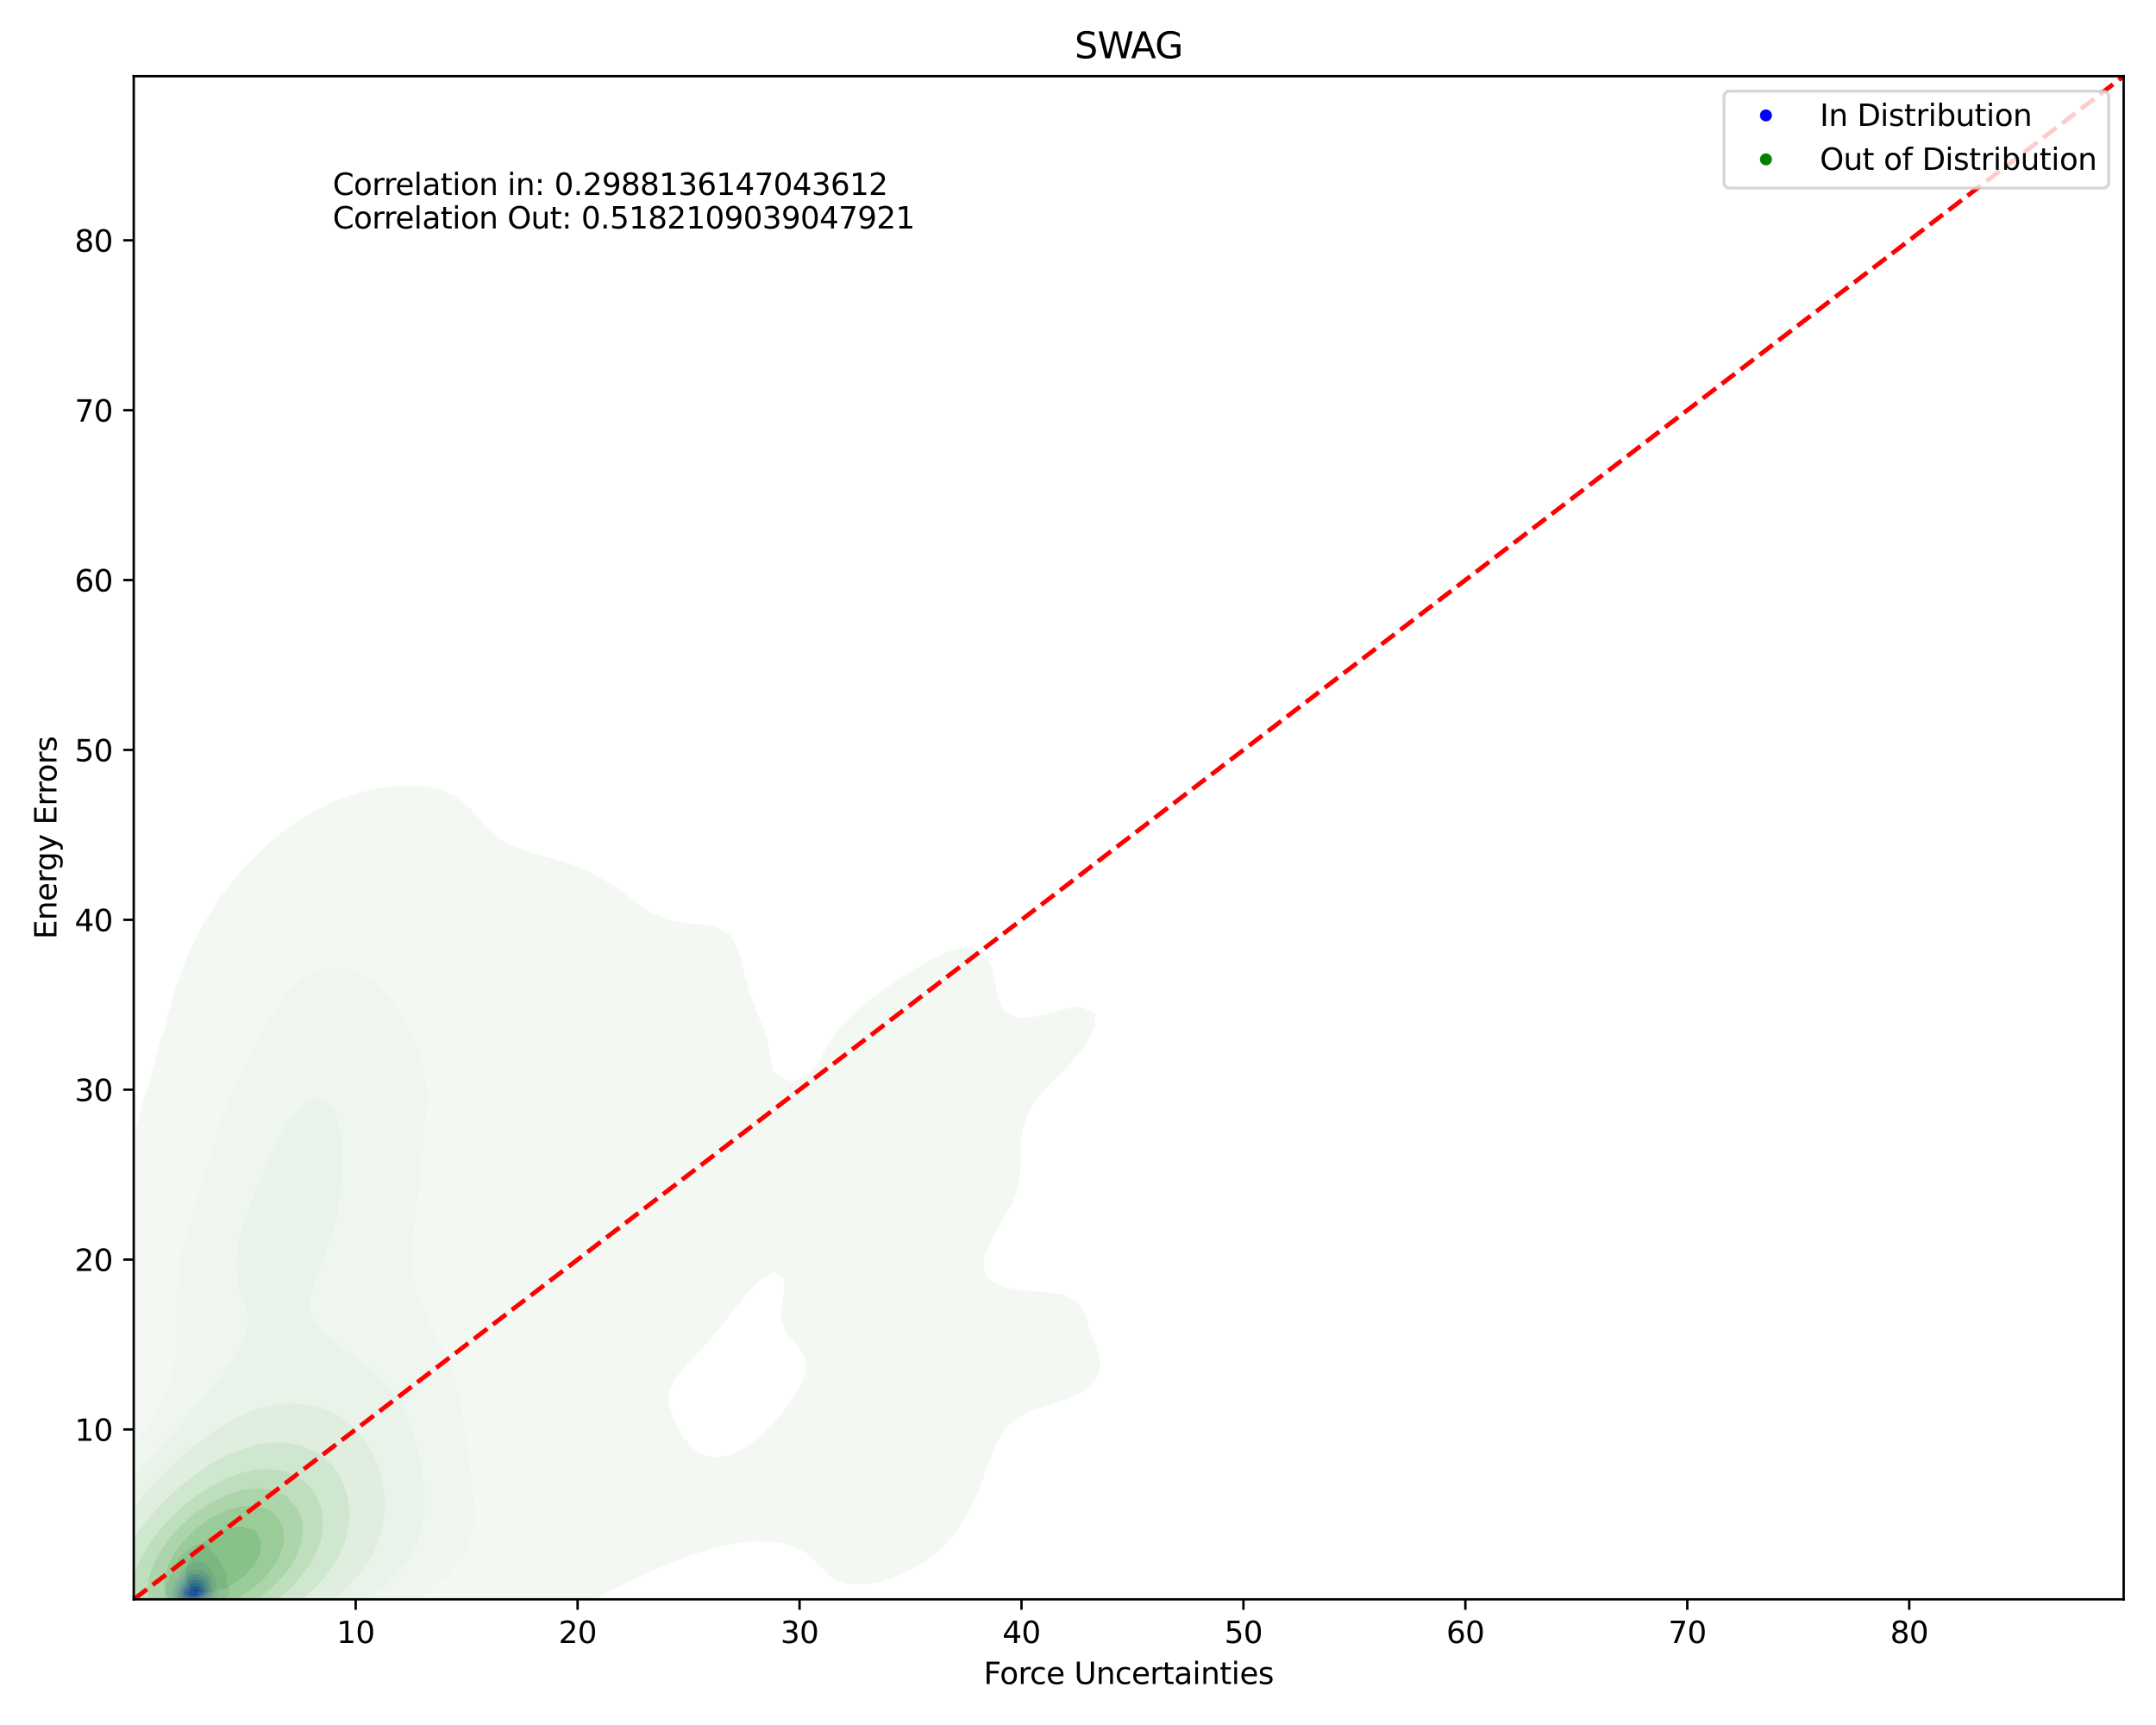 <?xml version="1.0" encoding="utf-8" standalone="no"?>
<!DOCTYPE svg PUBLIC "-//W3C//DTD SVG 1.1//EN"
  "http://www.w3.org/Graphics/SVG/1.1/DTD/svg11.dtd">
<svg xmlns:xlink="http://www.w3.org/1999/xlink" width="720pt" height="576pt" viewBox="0 0 720 576" xmlns="http://www.w3.org/2000/svg" version="1.1">
 <defs>
  <style type="text/css">*{stroke-linejoin: round; stroke-linecap: butt}</style>
 </defs>
 <g id="figure_1">
  <g id="patch_1">
   <path d="M 0 576 
L 720 576 
L 720 0 
L 0 0 
z
" style="fill: #ffffff"/>
  </g>
  <g id="axes_1">
   <g id="patch_2">
    <path d="M 44.66 534.04 
L 709.2 534.04 
L 709.2 25.44 
L 44.66 25.44 
z
" style="fill: #ffffff"/>
   </g>
   <g id="QuadContourSet_1">
    <path d="M 62.242 536.339 
L 62.693 536.367 
L 63.145 536.385 
L 63.597 536.391 
L 64.048 536.384 
L 64.5 536.364 
L 64.951 536.33 
L 64.952 536.33 
L 65.403 536.304 
L 65.855 536.27 
L 66.306 536.228 
L 66.758 536.178 
L 67.21 536.122 
L 67.661 536.061 
L 68.113 535.993 
L 68.203 535.978 
L 68.565 535.941 
L 69.016 535.883 
L 69.468 535.806 
L 69.919 535.702 
L 70.188 535.626 
L 70.371 535.588 
L 70.823 535.479 
L 71.274 535.342 
L 71.482 535.275 
L 71.726 535.209 
L 72.178 535.079 
L 72.629 534.923 
L 72.629 534.923 
L 73.081 534.782 
L 73.532 534.603 
L 73.606 534.571 
L 73.984 534.412 
L 74.365 534.219 
L 74.436 534.181 
L 74.887 533.921 
L 74.975 533.868 
L 75.339 533.607 
L 75.462 533.516 
L 75.791 533.201 
L 75.829 533.164 
L 76.117 532.813 
L 76.242 532.588 
L 76.325 532.461 
L 76.488 532.109 
L 76.593 531.757 
L 76.647 531.406 
L 76.655 531.054 
L 76.627 530.702 
L 76.568 530.35 
L 76.484 529.999 
L 76.376 529.647 
L 76.242 529.305 
L 76.238 529.295 
L 76.058 528.944 
L 75.847 528.592 
L 75.791 528.5 
L 75.652 528.24 
L 75.496 527.888 
L 75.395 527.537 
L 75.369 527.185 
L 75.419 526.833 
L 75.517 526.482 
L 75.621 526.13 
L 75.695 525.778 
L 75.712 525.426 
L 75.649 525.075 
L 75.484 524.723 
L 75.339 524.522 
L 75.227 524.371 
L 74.942 524.02 
L 74.887 523.944 
L 74.715 523.668 
L 74.537 523.316 
L 74.436 523.106 
L 74.372 522.964 
L 74.173 522.613 
L 73.984 522.378 
L 73.896 522.261 
L 73.586 521.909 
L 73.532 521.846 
L 73.337 521.557 
L 73.14 521.206 
L 73.081 521.069 
L 72.998 520.854 
L 72.872 520.502 
L 72.722 520.151 
L 72.629 519.983 
L 72.526 519.799 
L 72.282 519.447 
L 72.178 519.315 
L 72.015 519.095 
L 71.726 518.744 
L 71.726 518.744 
L 71.409 518.392 
L 71.274 518.251 
L 71.013 518.04 
L 70.823 517.882 
L 70.534 517.689 
L 70.371 517.553 
L 70.119 517.337 
L 69.919 517.106 
L 69.825 516.985 
L 69.595 516.633 
L 69.468 516.436 
L 69.369 516.282 
L 69.136 515.93 
L 69.016 515.765 
L 68.855 515.578 
L 68.565 515.326 
L 68.23 515.226 
L 68.113 515.203 
L 67.941 515.226 
L 67.661 515.263 
L 67.21 515.403 
L 66.758 515.559 
L 66.704 515.578 
L 66.306 515.706 
L 65.855 515.831 
L 65.488 515.93 
L 65.403 515.952 
L 64.951 516.083 
L 64.5 516.267 
L 64.473 516.282 
L 64.048 516.533 
L 63.922 516.633 
L 63.597 516.91 
L 63.519 516.985 
L 63.145 517.332 
L 63.14 517.337 
L 62.707 517.689 
L 62.693 517.698 
L 62.242 518.008 
L 62.195 518.04 
L 61.79 518.302 
L 61.661 518.392 
L 61.338 518.619 
L 61.176 518.744 
L 60.887 518.982 
L 60.755 519.095 
L 60.435 519.407 
L 60.393 519.447 
L 60.077 519.799 
L 59.984 519.933 
L 59.815 520.151 
L 59.617 520.502 
L 59.532 520.706 
L 59.462 520.854 
L 59.324 521.206 
L 59.196 521.557 
L 59.08 521.857 
L 59.059 521.909 
L 58.895 522.261 
L 58.738 522.613 
L 58.629 522.874 
L 58.587 522.964 
L 58.423 523.316 
L 58.274 523.668 
L 58.177 523.905 
L 58.12 524.02 
L 57.938 524.371 
L 57.761 524.723 
L 57.725 524.79 
L 57.546 525.075 
L 57.338 525.426 
L 57.274 525.538 
L 57.121 525.778 
L 56.925 526.13 
L 56.822 526.351 
L 56.754 526.482 
L 56.596 526.833 
L 56.47 527.185 
L 56.37 527.516 
L 56.363 527.537 
L 56.234 527.888 
L 56.111 528.24 
L 55.995 528.592 
L 55.919 528.834 
L 55.876 528.944 
L 55.742 529.295 
L 55.625 529.647 
L 55.521 529.999 
L 55.467 530.191 
L 55.409 530.35 
L 55.284 530.702 
L 55.173 531.054 
L 55.08 531.406 
L 55.016 531.735 
L 55.01 531.757 
L 54.961 532.109 
L 54.964 532.461 
L 55.016 532.771 
L 55.021 532.813 
L 55.105 533.164 
L 55.232 533.516 
L 55.414 533.868 
L 55.467 533.948 
L 55.622 534.219 
L 55.919 534.567 
L 55.922 534.571 
L 56.324 534.923 
L 56.37 534.955 
L 56.822 535.221 
L 56.943 535.275 
L 57.274 535.423 
L 57.725 535.573 
L 57.92 535.626 
L 58.177 535.711 
L 58.629 535.837 
L 59.08 535.935 
L 59.314 535.978 
L 59.532 536.033 
L 59.984 536.127 
L 60.435 536.197 
L 60.887 536.249 
L 61.338 536.286 
L 61.79 536.314 
L 62.132 536.33 
z
M 60.825 535.275 
L 60.435 535.199 
L 59.984 535.083 
L 59.532 534.933 
L 59.504 534.923 
L 59.08 534.775 
L 58.629 534.577 
L 58.616 534.571 
L 58.177 534.341 
L 57.984 534.219 
L 57.725 534.004 
L 57.578 533.868 
L 57.331 533.516 
L 57.274 533.375 
L 57.182 533.164 
L 57.1 532.813 
L 57.069 532.461 
L 57.07 532.109 
L 57.094 531.757 
L 57.137 531.406 
L 57.199 531.054 
L 57.274 530.746 
L 57.283 530.702 
L 57.381 530.35 
L 57.507 529.999 
L 57.662 529.647 
L 57.725 529.521 
L 57.831 529.295 
L 58.014 528.944 
L 58.177 528.653 
L 58.21 528.592 
L 58.402 528.24 
L 58.611 527.888 
L 58.629 527.859 
L 58.817 527.537 
L 59.051 527.185 
L 59.08 527.144 
L 59.291 526.833 
L 59.532 526.519 
L 59.56 526.482 
L 59.822 526.13 
L 59.984 525.917 
L 60.085 525.778 
L 60.322 525.426 
L 60.435 525.241 
L 60.534 525.075 
L 60.723 524.723 
L 60.887 524.421 
L 60.915 524.371 
L 61.131 524.02 
L 61.338 523.746 
L 61.402 523.668 
L 61.747 523.316 
L 61.79 523.277 
L 62.176 522.964 
L 62.242 522.914 
L 62.691 522.613 
L 62.693 522.611 
L 63.145 522.349 
L 63.332 522.261 
L 63.597 522.128 
L 64.048 521.948 
L 64.174 521.909 
L 64.5 521.796 
L 64.951 521.671 
L 65.403 521.568 
L 65.462 521.557 
L 65.855 521.483 
L 66.306 521.425 
L 66.758 521.4 
L 67.21 521.421 
L 67.661 521.505 
L 67.807 521.557 
L 68.113 521.677 
L 68.479 521.909 
L 68.565 521.965 
L 68.888 522.261 
L 69.016 522.389 
L 69.203 522.613 
L 69.464 522.964 
L 69.468 522.969 
L 69.729 523.316 
L 69.919 523.56 
L 70.011 523.668 
L 70.32 524.02 
L 70.371 524.075 
L 70.62 524.371 
L 70.823 524.629 
L 70.889 524.723 
L 71.128 525.075 
L 71.274 525.324 
L 71.332 525.426 
L 71.506 525.778 
L 71.639 526.13 
L 71.726 526.421 
L 71.747 526.482 
L 71.859 526.833 
L 71.964 527.185 
L 72.063 527.537 
L 72.146 527.888 
L 72.178 528.076 
L 72.209 528.24 
L 72.242 528.592 
L 72.246 528.944 
L 72.235 529.295 
L 72.227 529.647 
L 72.239 529.999 
L 72.279 530.35 
L 72.348 530.702 
L 72.441 531.054 
L 72.546 531.406 
L 72.629 531.71 
L 72.648 531.757 
L 72.725 532.109 
L 72.7 532.461 
L 72.629 532.626 
L 72.565 532.813 
L 72.315 533.164 
L 72.178 533.288 
L 71.949 533.516 
L 71.726 533.674 
L 71.46 533.868 
L 71.274 533.976 
L 70.823 534.219 
L 70.823 534.219 
L 70.371 534.429 
L 69.986 534.571 
L 69.919 534.596 
L 69.468 534.745 
L 69.016 534.859 
L 68.708 534.923 
L 68.565 534.957 
L 68.113 535.055 
L 67.661 535.139 
L 67.21 535.213 
L 66.784 535.275 
L 66.758 535.28 
L 66.306 535.361 
L 65.855 535.428 
L 65.403 535.479 
L 64.951 535.517 
L 64.5 535.54 
L 64.048 535.551 
L 63.597 535.55 
L 63.145 535.538 
L 62.693 535.515 
L 62.242 535.482 
L 61.79 535.437 
L 61.338 535.375 
L 60.887 535.289 
z
" clip-path="url(#p8f879835bd)" style="fill: #e7e7f3"/>
    <path d="M 60.887 535.289 
L 61.338 535.375 
L 61.79 535.437 
L 62.242 535.482 
L 62.693 535.515 
L 63.145 535.538 
L 63.597 535.55 
L 64.048 535.551 
L 64.5 535.54 
L 64.951 535.517 
L 65.403 535.479 
L 65.855 535.428 
L 66.306 535.361 
L 66.758 535.28 
L 66.784 535.275 
L 67.21 535.213 
L 67.661 535.139 
L 68.113 535.055 
L 68.565 534.957 
L 68.708 534.923 
L 69.016 534.859 
L 69.468 534.745 
L 69.919 534.596 
L 69.986 534.571 
L 70.371 534.429 
L 70.823 534.219 
L 70.823 534.219 
L 71.274 533.976 
L 71.46 533.868 
L 71.726 533.674 
L 71.949 533.516 
L 72.178 533.288 
L 72.315 533.164 
L 72.565 532.813 
L 72.629 532.626 
L 72.7 532.461 
L 72.725 532.109 
L 72.648 531.757 
L 72.629 531.71 
L 72.546 531.406 
L 72.441 531.054 
L 72.348 530.702 
L 72.279 530.35 
L 72.239 529.999 
L 72.227 529.647 
L 72.235 529.295 
L 72.246 528.944 
L 72.242 528.592 
L 72.209 528.24 
L 72.178 528.076 
L 72.146 527.888 
L 72.063 527.537 
L 71.964 527.185 
L 71.859 526.833 
L 71.747 526.482 
L 71.726 526.421 
L 71.639 526.13 
L 71.506 525.778 
L 71.332 525.426 
L 71.274 525.324 
L 71.128 525.075 
L 70.889 524.723 
L 70.823 524.629 
L 70.62 524.371 
L 70.371 524.075 
L 70.32 524.02 
L 70.011 523.668 
L 69.919 523.56 
L 69.729 523.316 
L 69.468 522.969 
L 69.464 522.964 
L 69.203 522.613 
L 69.016 522.389 
L 68.888 522.261 
L 68.565 521.965 
L 68.479 521.909 
L 68.113 521.677 
L 67.807 521.557 
L 67.661 521.505 
L 67.21 521.421 
L 66.758 521.4 
L 66.306 521.425 
L 65.855 521.483 
L 65.462 521.557 
L 65.403 521.568 
L 64.951 521.671 
L 64.5 521.796 
L 64.174 521.909 
L 64.048 521.948 
L 63.597 522.128 
L 63.332 522.261 
L 63.145 522.349 
L 62.693 522.611 
L 62.691 522.613 
L 62.242 522.914 
L 62.176 522.964 
L 61.79 523.277 
L 61.747 523.316 
L 61.402 523.668 
L 61.338 523.746 
L 61.131 524.02 
L 60.915 524.371 
L 60.887 524.421 
L 60.723 524.723 
L 60.534 525.075 
L 60.435 525.241 
L 60.322 525.426 
L 60.085 525.778 
L 59.984 525.917 
L 59.822 526.13 
L 59.56 526.482 
L 59.532 526.519 
L 59.291 526.833 
L 59.08 527.144 
L 59.051 527.185 
L 58.817 527.537 
L 58.629 527.859 
L 58.611 527.888 
L 58.402 528.24 
L 58.21 528.592 
L 58.177 528.653 
L 58.014 528.944 
L 57.831 529.295 
L 57.725 529.521 
L 57.662 529.647 
L 57.507 529.999 
L 57.381 530.35 
L 57.283 530.702 
L 57.274 530.746 
L 57.199 531.054 
L 57.137 531.406 
L 57.094 531.757 
L 57.07 532.109 
L 57.069 532.461 
L 57.1 532.813 
L 57.182 533.164 
L 57.274 533.375 
L 57.331 533.516 
L 57.578 533.868 
L 57.725 534.004 
L 57.984 534.219 
L 58.177 534.341 
L 58.616 534.571 
L 58.629 534.577 
L 59.08 534.775 
L 59.504 534.923 
L 59.532 534.933 
L 59.984 535.083 
L 60.435 535.199 
L 60.825 535.275 
z
M 61.714 534.923 
L 61.338 534.86 
L 60.887 534.756 
L 60.435 534.615 
L 60.315 534.571 
L 59.984 534.445 
L 59.532 534.233 
L 59.505 534.219 
L 59.08 533.965 
L 58.935 533.868 
L 58.629 533.579 
L 58.566 533.516 
L 58.341 533.164 
L 58.233 532.813 
L 58.2 532.461 
L 58.213 532.109 
L 58.257 531.757 
L 58.322 531.406 
L 58.406 531.054 
L 58.51 530.702 
L 58.629 530.381 
L 58.64 530.35 
L 58.788 529.999 
L 58.972 529.647 
L 59.08 529.463 
L 59.178 529.295 
L 59.399 528.944 
L 59.532 528.741 
L 59.626 528.592 
L 59.853 528.24 
L 59.984 528.044 
L 60.083 527.888 
L 60.319 527.537 
L 60.435 527.377 
L 60.572 527.185 
L 60.852 526.833 
L 60.887 526.793 
L 61.159 526.482 
L 61.338 526.289 
L 61.496 526.13 
L 61.79 525.839 
L 61.858 525.778 
L 62.241 525.426 
L 62.242 525.426 
L 62.665 525.075 
L 62.693 525.05 
L 63.145 524.748 
L 63.197 524.723 
L 63.597 524.522 
L 64.048 524.381 
L 64.092 524.371 
L 64.5 524.267 
L 64.951 524.177 
L 65.403 524.096 
L 65.855 524.023 
L 65.887 524.02 
L 66.306 523.968 
L 66.758 523.977 
L 66.93 524.02 
L 67.21 524.095 
L 67.661 524.369 
L 67.664 524.371 
L 68.097 524.723 
L 68.113 524.734 
L 68.565 525.058 
L 68.588 525.075 
L 69.016 525.337 
L 69.144 525.426 
L 69.468 525.643 
L 69.629 525.778 
L 69.919 526.052 
L 69.986 526.13 
L 70.233 526.482 
L 70.371 526.758 
L 70.407 526.833 
L 70.541 527.185 
L 70.65 527.537 
L 70.746 527.888 
L 70.823 528.211 
L 70.83 528.24 
L 70.906 528.592 
L 70.96 528.944 
L 70.997 529.295 
L 71.03 529.647 
L 71.07 529.999 
L 71.12 530.35 
L 71.176 530.702 
L 71.228 531.054 
L 71.267 531.406 
L 71.274 531.558 
L 71.287 531.757 
L 71.274 532.016 
L 71.271 532.109 
L 71.209 532.461 
L 71.075 532.813 
L 70.827 533.164 
L 70.823 533.168 
L 70.466 533.516 
L 70.371 533.583 
L 69.919 533.868 
L 69.919 533.868 
L 69.468 534.083 
L 69.105 534.219 
L 69.016 534.251 
L 68.565 534.396 
L 68.113 534.514 
L 67.87 534.571 
L 67.661 534.624 
L 67.21 534.73 
L 66.758 534.821 
L 66.306 534.898 
L 66.13 534.923 
L 65.855 534.971 
L 65.403 535.033 
L 64.951 535.077 
L 64.5 535.103 
L 64.048 535.113 
L 63.597 535.107 
L 63.145 535.087 
L 62.693 535.053 
L 62.242 535.005 
L 61.79 534.937 
z
" clip-path="url(#p8f879835bd)" style="fill: #d2d2f4"/>
    <path d="M 61.79 534.937 
L 62.242 535.005 
L 62.693 535.053 
L 63.145 535.087 
L 63.597 535.107 
L 64.048 535.113 
L 64.5 535.103 
L 64.951 535.077 
L 65.403 535.033 
L 65.855 534.971 
L 66.13 534.923 
L 66.306 534.898 
L 66.758 534.821 
L 67.21 534.73 
L 67.661 534.624 
L 67.87 534.571 
L 68.113 534.514 
L 68.565 534.396 
L 69.016 534.251 
L 69.105 534.219 
L 69.468 534.083 
L 69.919 533.868 
L 69.919 533.868 
L 70.371 533.583 
L 70.466 533.516 
L 70.823 533.168 
L 70.827 533.164 
L 71.075 532.813 
L 71.209 532.461 
L 71.271 532.109 
L 71.274 532.016 
L 71.287 531.757 
L 71.274 531.558 
L 71.267 531.406 
L 71.228 531.054 
L 71.176 530.702 
L 71.12 530.35 
L 71.07 529.999 
L 71.03 529.647 
L 70.997 529.295 
L 70.96 528.944 
L 70.906 528.592 
L 70.83 528.24 
L 70.823 528.211 
L 70.746 527.888 
L 70.65 527.537 
L 70.541 527.185 
L 70.407 526.833 
L 70.371 526.758 
L 70.233 526.482 
L 69.986 526.13 
L 69.919 526.052 
L 69.629 525.778 
L 69.468 525.643 
L 69.144 525.426 
L 69.016 525.337 
L 68.588 525.075 
L 68.565 525.058 
L 68.113 524.734 
L 68.097 524.723 
L 67.664 524.371 
L 67.661 524.369 
L 67.21 524.095 
L 66.93 524.02 
L 66.758 523.977 
L 66.306 523.968 
L 65.887 524.02 
L 65.855 524.023 
L 65.403 524.096 
L 64.951 524.177 
L 64.5 524.267 
L 64.092 524.371 
L 64.048 524.381 
L 63.597 524.522 
L 63.197 524.723 
L 63.145 524.748 
L 62.693 525.05 
L 62.665 525.075 
L 62.242 525.426 
L 62.241 525.426 
L 61.858 525.778 
L 61.79 525.839 
L 61.496 526.13 
L 61.338 526.289 
L 61.159 526.482 
L 60.887 526.793 
L 60.852 526.833 
L 60.572 527.185 
L 60.435 527.377 
L 60.319 527.537 
L 60.083 527.888 
L 59.984 528.044 
L 59.853 528.24 
L 59.626 528.592 
L 59.532 528.741 
L 59.399 528.944 
L 59.178 529.295 
L 59.08 529.463 
L 58.972 529.647 
L 58.788 529.999 
L 58.64 530.35 
L 58.629 530.381 
L 58.51 530.702 
L 58.406 531.054 
L 58.322 531.406 
L 58.257 531.757 
L 58.213 532.109 
L 58.2 532.461 
L 58.233 532.813 
L 58.341 533.164 
L 58.566 533.516 
L 58.629 533.579 
L 58.935 533.868 
L 59.08 533.965 
L 59.505 534.219 
L 59.532 534.233 
L 59.984 534.445 
L 60.315 534.571 
L 60.435 534.615 
L 60.887 534.756 
L 61.338 534.86 
L 61.714 534.923 
z
M 62.071 534.571 
L 61.79 534.521 
L 61.338 534.411 
L 60.887 534.26 
L 60.783 534.219 
L 60.435 534.061 
L 60.083 533.868 
L 59.984 533.798 
L 59.619 533.516 
L 59.532 533.416 
L 59.322 533.164 
L 59.164 532.813 
L 59.104 532.461 
L 59.113 532.109 
L 59.169 531.757 
L 59.261 531.406 
L 59.384 531.054 
L 59.532 530.72 
L 59.539 530.702 
L 59.708 530.35 
L 59.912 529.999 
L 59.984 529.887 
L 60.13 529.647 
L 60.367 529.295 
L 60.435 529.198 
L 60.602 528.944 
L 60.847 528.592 
L 60.887 528.534 
L 61.083 528.24 
L 61.338 527.888 
L 61.338 527.888 
L 61.602 527.537 
L 61.79 527.316 
L 61.906 527.185 
L 62.242 526.848 
L 62.258 526.833 
L 62.671 526.482 
L 62.693 526.463 
L 63.145 526.146 
L 63.173 526.13 
L 63.597 525.889 
L 63.857 525.778 
L 64.048 525.695 
L 64.5 525.558 
L 64.951 525.473 
L 65.403 525.438 
L 65.855 525.457 
L 66.306 525.542 
L 66.758 525.7 
L 66.933 525.778 
L 67.21 525.888 
L 67.661 526.078 
L 67.779 526.13 
L 68.113 526.264 
L 68.553 526.482 
L 68.565 526.488 
L 69.016 526.815 
L 69.035 526.833 
L 69.319 527.185 
L 69.468 527.452 
L 69.509 527.537 
L 69.644 527.888 
L 69.754 528.24 
L 69.848 528.592 
L 69.919 528.907 
L 69.928 528.944 
L 69.999 529.295 
L 70.062 529.647 
L 70.125 529.999 
L 70.193 530.35 
L 70.265 530.702 
L 70.329 531.054 
L 70.371 531.401 
L 70.372 531.406 
L 70.382 531.757 
L 70.371 531.854 
L 70.345 532.109 
L 70.248 532.461 
L 70.064 532.813 
L 69.919 532.986 
L 69.763 533.164 
L 69.468 533.395 
L 69.294 533.516 
L 69.016 533.667 
L 68.578 533.868 
L 68.565 533.873 
L 68.113 534.042 
L 67.661 534.184 
L 67.538 534.219 
L 67.21 534.314 
L 66.758 534.426 
L 66.306 534.52 
L 66.007 534.571 
L 65.855 534.6 
L 65.403 534.668 
L 64.951 534.714 
L 64.5 534.741 
L 64.048 534.748 
L 63.597 534.737 
L 63.145 534.71 
L 62.693 534.666 
L 62.242 534.603 
z
" clip-path="url(#p8f879835bd)" style="fill: #bbbbf5"/>
    <path d="M 62.242 534.603 
L 62.693 534.666 
L 63.145 534.71 
L 63.597 534.737 
L 64.048 534.748 
L 64.5 534.741 
L 64.951 534.714 
L 65.403 534.668 
L 65.855 534.6 
L 66.007 534.571 
L 66.306 534.52 
L 66.758 534.426 
L 67.21 534.314 
L 67.538 534.219 
L 67.661 534.184 
L 68.113 534.042 
L 68.565 533.873 
L 68.578 533.868 
L 69.016 533.667 
L 69.294 533.516 
L 69.468 533.395 
L 69.763 533.164 
L 69.919 532.986 
L 70.064 532.813 
L 70.248 532.461 
L 70.345 532.109 
L 70.371 531.854 
L 70.382 531.757 
L 70.372 531.406 
L 70.371 531.401 
L 70.329 531.054 
L 70.265 530.702 
L 70.193 530.35 
L 70.125 529.999 
L 70.062 529.647 
L 69.999 529.295 
L 69.928 528.944 
L 69.919 528.907 
L 69.848 528.592 
L 69.754 528.24 
L 69.644 527.888 
L 69.509 527.537 
L 69.468 527.452 
L 69.319 527.185 
L 69.035 526.833 
L 69.016 526.815 
L 68.565 526.488 
L 68.553 526.482 
L 68.113 526.264 
L 67.779 526.13 
L 67.661 526.078 
L 67.21 525.888 
L 66.933 525.778 
L 66.758 525.7 
L 66.306 525.542 
L 65.855 525.457 
L 65.403 525.438 
L 64.951 525.473 
L 64.5 525.558 
L 64.048 525.695 
L 63.857 525.778 
L 63.597 525.889 
L 63.173 526.13 
L 63.145 526.146 
L 62.693 526.463 
L 62.671 526.482 
L 62.258 526.833 
L 62.242 526.848 
L 61.906 527.185 
L 61.79 527.316 
L 61.602 527.537 
L 61.338 527.888 
L 61.338 527.888 
L 61.083 528.24 
L 60.887 528.534 
L 60.847 528.592 
L 60.602 528.944 
L 60.435 529.198 
L 60.367 529.295 
L 60.13 529.647 
L 59.984 529.887 
L 59.912 529.999 
L 59.708 530.35 
L 59.539 530.702 
L 59.532 530.72 
L 59.384 531.054 
L 59.261 531.406 
L 59.169 531.757 
L 59.113 532.109 
L 59.104 532.461 
L 59.164 532.813 
L 59.322 533.164 
L 59.532 533.416 
L 59.619 533.516 
L 59.984 533.798 
L 60.083 533.868 
L 60.435 534.061 
L 60.783 534.219 
L 60.887 534.26 
L 61.338 534.411 
L 61.79 534.521 
L 62.071 534.571 
z
M 62.209 534.219 
L 61.79 534.115 
L 61.338 533.957 
L 61.135 533.868 
L 60.887 533.73 
L 60.56 533.516 
L 60.435 533.399 
L 60.202 533.164 
L 59.999 532.813 
L 59.984 532.752 
L 59.907 532.461 
L 59.903 532.109 
L 59.965 531.757 
L 59.984 531.699 
L 60.072 531.406 
L 60.216 531.054 
L 60.398 530.702 
L 60.435 530.638 
L 60.599 530.35 
L 60.826 529.999 
L 60.887 529.911 
L 61.065 529.647 
L 61.32 529.295 
L 61.338 529.27 
L 61.577 528.944 
L 61.79 528.667 
L 61.85 528.592 
L 62.132 528.24 
L 62.242 528.11 
L 62.442 527.888 
L 62.693 527.627 
L 62.792 527.537 
L 63.145 527.234 
L 63.215 527.185 
L 63.597 526.93 
L 63.794 526.833 
L 64.048 526.711 
L 64.5 526.569 
L 64.951 526.501 
L 65.403 526.502 
L 65.855 526.565 
L 66.306 526.681 
L 66.758 526.833 
L 66.758 526.833 
L 67.21 527.003 
L 67.624 527.185 
L 67.661 527.203 
L 68.113 527.487 
L 68.171 527.537 
L 68.485 527.888 
L 68.565 528.01 
L 68.687 528.24 
L 68.837 528.592 
L 68.962 528.944 
L 69.016 529.117 
L 69.069 529.295 
L 69.165 529.647 
L 69.253 529.999 
L 69.339 530.35 
L 69.424 530.702 
L 69.468 530.907 
L 69.5 531.054 
L 69.555 531.406 
L 69.567 531.757 
L 69.519 532.109 
L 69.468 532.251 
L 69.393 532.461 
L 69.162 532.813 
L 69.016 532.955 
L 68.786 533.164 
L 68.565 533.308 
L 68.208 533.516 
L 68.113 533.56 
L 67.661 533.755 
L 67.36 533.868 
L 67.21 533.919 
L 66.758 534.056 
L 66.306 534.169 
L 66.064 534.219 
L 65.855 534.263 
L 65.403 534.336 
L 64.951 534.386 
L 64.5 534.412 
L 64.048 534.417 
L 63.597 534.4 
L 63.145 534.364 
L 62.693 534.308 
L 62.242 534.227 
z
" clip-path="url(#p8f879835bd)" style="fill: #9f9ff7"/>
    <path d="M 62.242 534.227 
L 62.693 534.308 
L 63.145 534.364 
L 63.597 534.4 
L 64.048 534.417 
L 64.5 534.412 
L 64.951 534.386 
L 65.403 534.336 
L 65.855 534.263 
L 66.064 534.219 
L 66.306 534.169 
L 66.758 534.056 
L 67.21 533.919 
L 67.36 533.868 
L 67.661 533.755 
L 68.113 533.56 
L 68.208 533.516 
L 68.565 533.308 
L 68.786 533.164 
L 69.016 532.955 
L 69.162 532.813 
L 69.393 532.461 
L 69.468 532.251 
L 69.519 532.109 
L 69.567 531.757 
L 69.555 531.406 
L 69.5 531.054 
L 69.468 530.907 
L 69.424 530.702 
L 69.339 530.35 
L 69.253 529.999 
L 69.165 529.647 
L 69.069 529.295 
L 69.016 529.117 
L 68.962 528.944 
L 68.837 528.592 
L 68.687 528.24 
L 68.565 528.01 
L 68.485 527.888 
L 68.171 527.537 
L 68.113 527.487 
L 67.661 527.203 
L 67.624 527.185 
L 67.21 527.003 
L 66.758 526.833 
L 66.758 526.833 
L 66.306 526.681 
L 65.855 526.565 
L 65.403 526.502 
L 64.951 526.501 
L 64.5 526.569 
L 64.048 526.711 
L 63.794 526.833 
L 63.597 526.93 
L 63.215 527.185 
L 63.145 527.234 
L 62.792 527.537 
L 62.693 527.627 
L 62.442 527.888 
L 62.242 528.11 
L 62.132 528.24 
L 61.85 528.592 
L 61.79 528.667 
L 61.577 528.944 
L 61.338 529.27 
L 61.32 529.295 
L 61.065 529.647 
L 60.887 529.911 
L 60.826 529.999 
L 60.599 530.35 
L 60.435 530.638 
L 60.398 530.702 
L 60.216 531.054 
L 60.072 531.406 
L 59.984 531.699 
L 59.965 531.757 
L 59.903 532.109 
L 59.907 532.461 
L 59.984 532.752 
L 59.999 532.813 
L 60.202 533.164 
L 60.435 533.399 
L 60.56 533.516 
L 60.887 533.73 
L 61.135 533.868 
L 61.338 533.957 
L 61.79 534.115 
L 62.209 534.219 
z
M 62.231 533.868 
L 61.79 533.707 
L 61.406 533.516 
L 61.338 533.469 
L 60.968 533.164 
L 60.887 533.053 
L 60.721 532.813 
L 60.606 532.461 
L 60.589 532.109 
L 60.648 531.757 
L 60.764 531.406 
L 60.887 531.136 
L 60.924 531.054 
L 61.116 530.702 
L 61.338 530.35 
L 61.338 530.35 
L 61.582 529.999 
L 61.79 529.717 
L 61.845 529.647 
L 62.127 529.295 
L 62.242 529.155 
L 62.432 528.944 
L 62.693 528.657 
L 62.762 528.592 
L 63.134 528.24 
L 63.145 528.23 
L 63.597 527.888 
L 63.597 527.888 
L 64.048 527.642 
L 64.351 527.537 
L 64.5 527.486 
L 64.951 527.419 
L 65.403 527.43 
L 65.855 527.51 
L 65.948 527.537 
L 66.306 527.649 
L 66.758 527.833 
L 66.868 527.888 
L 67.21 528.086 
L 67.41 528.24 
L 67.661 528.481 
L 67.749 528.592 
L 67.977 528.944 
L 68.113 529.198 
L 68.157 529.295 
L 68.305 529.647 
L 68.438 529.999 
L 68.559 530.35 
L 68.565 530.366 
L 68.668 530.702 
L 68.76 531.054 
L 68.823 531.406 
L 68.839 531.757 
L 68.786 532.109 
L 68.639 532.461 
L 68.565 532.56 
L 68.369 532.813 
L 68.113 533.025 
L 67.932 533.164 
L 67.661 533.317 
L 67.266 533.516 
L 67.21 533.539 
L 66.758 533.708 
L 66.306 533.848 
L 66.228 533.868 
L 65.855 533.956 
L 65.403 534.037 
L 64.951 534.09 
L 64.5 534.117 
L 64.048 534.119 
L 63.597 534.096 
L 63.145 534.049 
L 62.693 533.976 
L 62.242 533.871 
z
" clip-path="url(#p8f879835bd)" style="fill: #8383f8"/>
    <path d="M 62.242 533.871 
L 62.693 533.976 
L 63.145 534.049 
L 63.597 534.096 
L 64.048 534.119 
L 64.5 534.117 
L 64.951 534.09 
L 65.403 534.037 
L 65.855 533.956 
L 66.228 533.868 
L 66.306 533.848 
L 66.758 533.708 
L 67.21 533.539 
L 67.266 533.516 
L 67.661 533.317 
L 67.932 533.164 
L 68.113 533.025 
L 68.369 532.813 
L 68.565 532.56 
L 68.639 532.461 
L 68.786 532.109 
L 68.839 531.757 
L 68.823 531.406 
L 68.76 531.054 
L 68.668 530.702 
L 68.565 530.366 
L 68.559 530.35 
L 68.438 529.999 
L 68.305 529.647 
L 68.157 529.295 
L 68.113 529.198 
L 67.977 528.944 
L 67.749 528.592 
L 67.661 528.481 
L 67.41 528.24 
L 67.21 528.086 
L 66.868 527.888 
L 66.758 527.833 
L 66.306 527.649 
L 65.948 527.537 
L 65.855 527.51 
L 65.403 527.43 
L 64.951 527.419 
L 64.5 527.486 
L 64.351 527.537 
L 64.048 527.642 
L 63.597 527.888 
L 63.597 527.888 
L 63.145 528.23 
L 63.134 528.24 
L 62.762 528.592 
L 62.693 528.657 
L 62.432 528.944 
L 62.242 529.155 
L 62.127 529.295 
L 61.845 529.647 
L 61.79 529.717 
L 61.582 529.999 
L 61.338 530.35 
L 61.338 530.35 
L 61.116 530.702 
L 60.924 531.054 
L 60.887 531.136 
L 60.764 531.406 
L 60.648 531.757 
L 60.589 532.109 
L 60.606 532.461 
L 60.721 532.813 
L 60.887 533.053 
L 60.968 533.164 
L 61.338 533.469 
L 61.406 533.516 
L 61.79 533.707 
L 62.231 533.868 
z
M 62.278 533.516 
L 62.242 533.5 
L 61.79 533.245 
L 61.676 533.164 
L 61.373 532.813 
L 61.338 532.729 
L 61.234 532.461 
L 61.208 532.109 
L 61.267 531.757 
L 61.338 531.553 
L 61.391 531.406 
L 61.565 531.054 
L 61.776 530.702 
L 61.79 530.68 
L 62.026 530.35 
L 62.242 530.069 
L 62.303 529.999 
L 62.617 529.647 
L 62.693 529.563 
L 62.983 529.295 
L 63.145 529.144 
L 63.42 528.944 
L 63.597 528.811 
L 64.009 528.592 
L 64.048 528.57 
L 64.5 528.426 
L 64.951 528.374 
L 65.403 528.407 
L 65.855 528.512 
L 66.067 528.592 
L 66.306 528.684 
L 66.753 528.944 
L 66.758 528.947 
L 67.137 529.295 
L 67.21 529.373 
L 67.405 529.647 
L 67.621 529.999 
L 67.661 530.07 
L 67.797 530.35 
L 67.949 530.702 
L 68.073 531.054 
L 68.113 531.221 
L 68.155 531.406 
L 68.18 531.757 
L 68.125 532.109 
L 68.113 532.137 
L 67.964 532.461 
L 67.661 532.813 
L 67.661 532.813 
L 67.21 533.135 
L 67.164 533.164 
L 66.758 533.358 
L 66.365 533.516 
L 66.306 533.536 
L 65.855 533.661 
L 65.403 533.755 
L 64.951 533.816 
L 64.5 533.846 
L 64.048 533.843 
L 63.597 533.81 
L 63.145 533.747 
L 62.693 533.648 
z
" clip-path="url(#p8f879835bd)" style="fill: #6969fa"/>
    <path d="M 62.693 533.648 
L 63.145 533.747 
L 63.597 533.81 
L 64.048 533.843 
L 64.5 533.846 
L 64.951 533.816 
L 65.403 533.755 
L 65.855 533.661 
L 66.306 533.536 
L 66.365 533.516 
L 66.758 533.358 
L 67.164 533.164 
L 67.21 533.135 
L 67.661 532.813 
L 67.661 532.813 
L 67.964 532.461 
L 68.113 532.137 
L 68.125 532.109 
L 68.18 531.757 
L 68.155 531.406 
L 68.113 531.221 
L 68.073 531.054 
L 67.949 530.702 
L 67.797 530.35 
L 67.661 530.07 
L 67.621 529.999 
L 67.405 529.647 
L 67.21 529.373 
L 67.137 529.295 
L 66.758 528.947 
L 66.753 528.944 
L 66.306 528.684 
L 66.067 528.592 
L 65.855 528.512 
L 65.403 528.407 
L 64.951 528.374 
L 64.5 528.426 
L 64.048 528.57 
L 64.009 528.592 
L 63.597 528.811 
L 63.42 528.944 
L 63.145 529.144 
L 62.983 529.295 
L 62.693 529.563 
L 62.617 529.647 
L 62.303 529.999 
L 62.242 530.069 
L 62.026 530.35 
L 61.79 530.68 
L 61.776 530.702 
L 61.565 531.054 
L 61.391 531.406 
L 61.338 531.553 
L 61.267 531.757 
L 61.208 532.109 
L 61.234 532.461 
L 61.338 532.729 
L 61.373 532.813 
L 61.676 533.164 
L 61.79 533.245 
L 62.242 533.5 
L 62.278 533.516 
z
M 64.03 533.516 
L 63.597 533.466 
L 63.145 533.369 
L 62.693 533.217 
L 62.578 533.164 
L 62.242 532.918 
L 62.128 532.813 
L 61.943 532.461 
L 61.906 532.109 
L 61.973 531.757 
L 62.117 531.406 
L 62.242 531.185 
L 62.325 531.054 
L 62.592 530.702 
L 62.693 530.581 
L 62.928 530.35 
L 63.145 530.148 
L 63.357 529.999 
L 63.597 529.832 
L 63.994 529.647 
L 64.048 529.621 
L 64.5 529.5 
L 64.951 529.463 
L 65.403 529.501 
L 65.855 529.622 
L 65.908 529.647 
L 66.306 529.852 
L 66.485 529.999 
L 66.758 530.259 
L 66.83 530.35 
L 67.074 530.702 
L 67.21 530.947 
L 67.261 531.054 
L 67.382 531.406 
L 67.431 531.757 
L 67.383 532.109 
L 67.21 532.461 
L 67.21 532.461 
L 66.857 532.813 
L 66.758 532.877 
L 66.306 533.132 
L 66.238 533.164 
L 65.855 533.298 
L 65.403 533.416 
L 64.951 533.493 
L 64.648 533.516 
L 64.5 533.525 
L 64.048 533.518 
z
" clip-path="url(#p8f879835bd)" style="fill: #4d4dfb"/>
    <path d="M 64.048 533.518 
L 64.5 533.525 
L 64.648 533.516 
L 64.951 533.493 
L 65.403 533.416 
L 65.855 533.298 
L 66.238 533.164 
L 66.306 533.132 
L 66.758 532.877 
L 66.857 532.813 
L 67.21 532.461 
L 67.21 532.461 
L 67.383 532.109 
L 67.431 531.757 
L 67.382 531.406 
L 67.261 531.054 
L 67.21 530.947 
L 67.074 530.702 
L 66.83 530.35 
L 66.758 530.259 
L 66.485 529.999 
L 66.306 529.852 
L 65.908 529.647 
L 65.855 529.622 
L 65.403 529.501 
L 64.951 529.463 
L 64.5 529.5 
L 64.048 529.621 
L 63.994 529.647 
L 63.597 529.832 
L 63.357 529.999 
L 63.145 530.148 
L 62.928 530.35 
L 62.693 530.581 
L 62.592 530.702 
L 62.325 531.054 
L 62.242 531.185 
L 62.117 531.406 
L 61.973 531.757 
L 61.906 532.109 
L 61.943 532.461 
L 62.128 532.813 
L 62.242 532.918 
L 62.578 533.164 
L 62.693 533.217 
L 63.145 533.369 
L 63.597 533.466 
L 64.03 533.516 
z
M 63.056 532.813 
L 62.734 532.461 
L 62.693 532.267 
L 62.666 532.109 
L 62.693 531.986 
L 62.752 531.757 
L 62.954 531.406 
L 63.145 531.167 
L 63.261 531.054 
L 63.597 530.78 
L 63.734 530.702 
L 64.048 530.539 
L 64.5 530.407 
L 64.951 530.37 
L 65.403 530.438 
L 65.855 530.639 
L 65.938 530.702 
L 66.306 531.054 
L 66.306 531.054 
L 66.507 531.406 
L 66.604 531.757 
L 66.569 532.109 
L 66.371 532.461 
L 66.306 532.517 
L 65.91 532.813 
L 65.855 532.839 
L 65.403 533.002 
L 64.951 533.106 
L 64.5 533.147 
L 64.048 533.123 
L 63.597 533.031 
L 63.145 532.861 
z
" clip-path="url(#p8f879835bd)" style="fill: #3030fd"/>
    <path d="M 63.145 532.861 
L 63.597 533.031 
L 64.048 533.123 
L 64.5 533.147 
L 64.951 533.106 
L 65.403 533.002 
L 65.855 532.839 
L 65.91 532.813 
L 66.306 532.517 
L 66.371 532.461 
L 66.569 532.109 
L 66.604 531.757 
L 66.507 531.406 
L 66.306 531.054 
L 66.306 531.054 
L 65.938 530.702 
L 65.855 530.639 
L 65.403 530.438 
L 64.951 530.37 
L 64.5 530.407 
L 64.048 530.539 
L 63.734 530.702 
L 63.597 530.78 
L 63.261 531.054 
L 63.145 531.167 
L 62.954 531.406 
L 62.752 531.757 
L 62.693 531.986 
L 62.666 532.109 
L 62.693 532.267 
L 62.734 532.461 
L 63.056 532.813 
z
" clip-path="url(#p8f879835bd)" style="fill: #1111fe"/>
   </g>
   <g id="QuadContourSet_2">
    <path d="M 19.444 581.363 
L 24.533 582.834 
L 29.623 583.586 
L 34.713 583.905 
L 39.803 583.933 
L 44.893 583.73 
L 49.982 583.303 
L 55.072 582.616 
L 60.162 581.578 
L 64.97 580.142 
L 65.252 580.092 
L 70.342 579.038 
L 75.431 577.519 
L 78.641 576.307 
L 80.521 575.838 
L 85.611 574.355 
L 90.385 572.472 
L 90.701 572.384 
L 95.791 570.996 
L 100.88 569.19 
L 102.431 568.637 
L 105.97 567.721 
L 111.06 566.238 
L 115.38 564.802 
L 116.15 564.61 
L 121.24 563.373 
L 126.329 561.877 
L 129.12 560.967 
L 131.419 560.385 
L 136.509 558.948 
L 141.599 557.155 
L 141.664 557.132 
L 146.689 555.669 
L 151.778 553.849 
L 153.257 553.297 
L 156.868 552.134 
L 161.958 550.262 
L 163.994 549.462 
L 167.048 548.385 
L 172.138 546.363 
L 173.855 545.627 
L 177.227 544.284 
L 182.317 541.945 
L 182.644 541.792 
L 187.407 539.63 
L 190.745 537.956 
L 192.497 537.074 
L 197.587 534.435 
L 198.221 534.121 
L 202.676 531.839 
L 205.792 530.286 
L 207.766 529.226 
L 212.856 526.727 
L 213.511 526.451 
L 217.946 524.409 
L 222.267 522.616 
L 223.035 522.253 
L 228.125 520.275 
L 232.502 518.781 
L 233.215 518.503 
L 238.305 516.921 
L 243.395 515.722 
L 248.447 514.946 
L 248.484 514.94 
L 253.574 514.619 
L 258.664 514.865 
L 259.134 514.946 
L 263.754 515.91 
L 268.844 518.273 
L 269.558 518.781 
L 273.42 522.616 
L 273.933 523.188 
L 277.37 526.451 
L 279.023 527.551 
L 284.113 529.093 
L 289.203 529.055 
L 294.293 528.061 
L 299.222 526.451 
L 299.382 526.394 
L 304.472 524.011 
L 306.954 522.616 
L 309.562 520.908 
L 312.396 518.781 
L 314.652 516.742 
L 316.449 514.946 
L 319.552 511.111 
L 319.742 510.841 
L 322.101 507.276 
L 324.184 503.441 
L 324.831 502.069 
L 325.995 499.606 
L 327.544 495.77 
L 328.929 491.935 
L 329.921 488.978 
L 330.258 488.1 
L 331.71 484.265 
L 333.529 480.43 
L 335.011 477.967 
L 336.206 476.595 
L 340.101 473.171 
L 340.873 472.76 
L 345.191 470.668 
L 350.28 469.142 
L 351.017 468.925 
L 355.37 467.452 
L 360.46 465.384 
L 360.992 465.09 
L 365.55 461.45 
L 365.74 461.255 
L 367.362 457.42 
L 367.179 453.585 
L 366.018 449.749 
L 365.55 448.389 
L 364.613 445.914 
L 363.374 442.079 
L 362.057 438.244 
L 360.46 435.429 
L 359.432 434.409 
L 355.37 432.382 
L 350.28 431.5 
L 345.191 431.163 
L 340.101 430.743 
L 339.194 430.574 
L 335.011 429.69 
L 329.921 426.884 
L 329.781 426.739 
L 328.398 422.904 
L 328.913 419.069 
L 329.921 416.508 
L 330.445 415.234 
L 332.588 411.399 
L 334.764 407.564 
L 335.011 407.102 
L 337.037 403.728 
L 338.829 399.893 
L 340.02 396.058 
L 340.101 395.545 
L 340.702 392.223 
L 340.884 388.388 
L 340.881 384.553 
L 341.034 380.718 
L 341.623 376.883 
L 342.841 373.048 
L 344.816 369.213 
L 345.191 368.66 
L 347.584 365.378 
L 350.28 362.402 
L 351.076 361.543 
L 354.927 357.707 
L 355.37 357.258 
L 358.512 353.872 
L 360.46 351.603 
L 361.665 350.037 
L 363.95 346.202 
L 365.55 342.493 
L 365.597 342.367 
L 365.683 338.532 
L 365.55 338.241 
L 360.46 336.066 
L 355.37 337.002 
L 350.28 338.365 
L 349.548 338.532 
L 345.191 339.625 
L 340.101 339.868 
L 336.79 338.532 
L 335.011 337.198 
L 333.785 334.697 
L 332.801 330.862 
L 332.06 327.027 
L 331.092 323.192 
L 329.921 320.307 
L 329.227 319.357 
L 324.831 316.29 
L 319.742 316.634 
L 314.652 318.54 
L 313.223 319.357 
L 309.562 321.184 
L 306.242 323.192 
L 304.472 324.202 
L 300.026 327.027 
L 299.382 327.446 
L 294.358 330.862 
L 294.293 330.912 
L 289.251 334.697 
L 289.203 334.742 
L 284.776 338.532 
L 284.113 339.302 
L 281.023 342.367 
L 279.023 345.291 
L 278.196 346.202 
L 275.798 350.037 
L 273.933 353.872 
L 273.933 353.872 
L 270.92 357.707 
L 268.844 359.784 
L 263.754 361.131 
L 258.664 358.095 
L 258.46 357.707 
L 257.405 353.872 
L 256.797 350.037 
L 256.018 346.202 
L 254.69 342.367 
L 253.574 340.153 
L 253.032 338.532 
L 251.538 334.697 
L 250.146 330.862 
L 249 327.027 
L 248.484 324.908 
L 248.081 323.192 
L 247.145 319.357 
L 245.839 315.522 
L 243.429 311.686 
L 243.395 311.65 
L 238.305 309.302 
L 233.215 308.628 
L 228.125 308.14 
L 226.62 307.851 
L 223.035 307.088 
L 217.946 304.964 
L 216.395 304.016 
L 212.856 301.631 
L 210.924 300.181 
L 207.766 297.831 
L 205.679 296.346 
L 202.676 294.367 
L 199.531 292.511 
L 197.587 291.504 
L 192.497 289.255 
L 190.97 288.676 
L 187.407 287.512 
L 182.317 286.075 
L 177.783 284.841 
L 177.227 284.688 
L 172.138 282.873 
L 168.49 281.006 
L 167.048 280.116 
L 163.643 277.171 
L 161.958 275.47 
L 160.106 273.336 
L 156.868 269.795 
L 156.557 269.501 
L 151.778 265.737 
L 151.628 265.665 
L 146.689 263.516 
L 141.599 262.61 
L 136.509 262.397 
L 131.419 262.626 
L 126.329 263.246 
L 121.24 264.34 
L 117.284 265.665 
L 116.15 265.959 
L 111.06 267.805 
L 107.753 269.501 
L 105.97 270.286 
L 100.88 273.312 
L 100.847 273.336 
L 95.791 276.719 
L 95.224 277.171 
L 90.701 280.804 
L 90.477 281.006 
L 86.267 284.841 
L 85.611 285.475 
L 82.455 288.676 
L 80.521 290.889 
L 79.089 292.511 
L 76.065 296.346 
L 75.431 297.226 
L 73.135 300.181 
L 70.703 304.016 
L 70.342 304.644 
L 68.215 307.851 
L 66.179 311.686 
L 65.252 313.762 
L 64.288 315.522 
L 62.491 319.357 
L 61.057 323.192 
L 60.162 326.038 
L 59.755 327.027 
L 58.333 330.862 
L 57.133 334.697 
L 56.095 338.532 
L 55.178 342.367 
L 55.072 342.819 
L 53.983 346.202 
L 52.847 350.037 
L 51.8 353.872 
L 50.825 357.707 
L 49.982 361.24 
L 49.88 361.543 
L 48.562 365.378 
L 47.373 369.213 
L 46.317 373.048 
L 45.388 376.883 
L 44.893 379.129 
L 44.381 380.718 
L 43.244 384.553 
L 42.251 388.388 
L 41.366 392.223 
L 40.559 396.058 
L 39.81 399.893 
L 39.803 399.931 
L 38.67 403.728 
L 37.613 407.564 
L 36.644 411.399 
L 35.766 415.234 
L 34.98 419.069 
L 34.713 420.474 
L 34.012 422.904 
L 33.049 426.739 
L 32.264 430.574 
L 31.644 434.409 
L 31.174 438.244 
L 30.835 442.079 
L 30.6 445.914 
L 30.431 449.749 
L 30.277 453.585 
L 30.083 457.42 
L 29.799 461.255 
L 29.623 462.865 
L 29.255 465.09 
L 28.401 468.925 
L 27.385 472.76 
L 26.276 476.595 
L 25.147 480.43 
L 24.533 482.401 
L 23.68 484.265 
L 21.86 488.1 
L 20.257 491.935 
L 19.444 493.989 
L 18.398 495.77 
L 16.26 499.606 
L 14.609 503.441 
L 14.354 504.05 
L 12.285 507.276 
L 10.386 511.111 
L 9.264 514.063 
L 8.72 514.946 
L 6.58 518.781 
L 5.066 522.616 
L 4.174 525.621 
L 3.741 526.451 
L 2.021 530.286 
L 0.808 534.121 
L -0.047 537.956 
L -0.638 541.792 
L -0.916 544.539 
L -1.136 545.627 
L -1.526 549.462 
L -1.496 553.297 
L -0.992 557.132 
L -0.916 557.428 
L -0.354 560.967 
L 0.793 564.802 
L 2.852 568.637 
L 4.174 570.346 
L 5.703 572.472 
L 9.264 575.722 
L 10.019 576.307 
L 14.354 579.129 
L 16.738 580.142 
z
M 32.34 568.637 
L 29.623 567.751 
L 24.533 564.802 
L 24.533 564.802 
L 20.321 560.967 
L 19.444 559.703 
L 17.667 557.132 
L 16.055 553.297 
L 15.237 549.462 
L 14.935 545.627 
L 15.006 541.792 
L 15.388 537.956 
L 16.08 534.121 
L 17.126 530.286 
L 18.626 526.451 
L 19.444 524.796 
L 20.158 522.616 
L 21.751 518.781 
L 23.948 514.946 
L 24.533 514.041 
L 25.91 511.111 
L 28.24 507.276 
L 29.623 505.342 
L 30.679 503.441 
L 33.187 499.606 
L 34.713 497.571 
L 35.823 495.77 
L 38.477 491.935 
L 39.803 490.155 
L 41.12 488.1 
L 43.782 484.265 
L 44.893 482.679 
L 46.295 480.43 
L 48.753 476.595 
L 49.982 474.619 
L 51.045 472.76 
L 53.087 468.925 
L 55.054 465.09 
L 55.072 465.044 
L 56.499 461.255 
L 57.672 457.42 
L 58.488 453.585 
L 58.927 449.749 
L 59.049 445.914 
L 58.983 442.079 
L 58.876 438.244 
L 58.854 434.409 
L 58.997 430.574 
L 59.347 426.739 
L 59.915 422.904 
L 60.162 421.685 
L 60.631 419.069 
L 61.469 415.234 
L 62.435 411.399 
L 63.509 407.564 
L 64.675 403.728 
L 65.252 401.901 
L 65.831 399.893 
L 66.943 396.058 
L 68.071 392.223 
L 69.22 388.388 
L 70.342 384.77 
L 70.404 384.553 
L 71.525 380.718 
L 72.726 376.883 
L 74.048 373.048 
L 75.431 369.461 
L 75.523 369.213 
L 77.03 365.378 
L 78.679 361.543 
L 80.479 357.707 
L 80.521 357.618 
L 82.312 353.872 
L 84.245 350.037 
L 85.611 347.416 
L 86.296 346.202 
L 88.472 342.367 
L 90.701 338.668 
L 90.797 338.532 
L 93.534 334.697 
L 95.791 331.73 
L 96.67 330.862 
L 100.676 327.027 
L 100.88 326.834 
L 105.97 323.842 
L 108.876 323.192 
L 111.06 322.681 
L 115.889 323.192 
L 116.15 323.218 
L 121.24 325.262 
L 123.825 327.027 
L 126.329 328.889 
L 128.3 330.862 
L 131.419 334.531 
L 131.539 334.697 
L 134.052 338.532 
L 136.173 342.367 
L 136.509 343.04 
L 138.05 346.202 
L 139.634 350.037 
L 140.88 353.872 
L 141.599 356.956 
L 141.786 357.707 
L 142.378 361.543 
L 142.609 365.378 
L 142.555 369.213 
L 142.304 373.048 
L 141.944 376.883 
L 141.599 380.196 
L 141.551 380.718 
L 141.212 384.553 
L 140.892 388.388 
L 140.57 392.223 
L 140.211 396.058 
L 139.778 399.893 
L 139.255 403.728 
L 138.667 407.564 
L 138.09 411.399 
L 137.642 415.234 
L 137.458 419.069 
L 137.649 422.904 
L 138.252 426.739 
L 139.228 430.574 
L 140.503 434.409 
L 141.599 437.161 
L 142.041 438.244 
L 143.831 442.079 
L 145.717 445.914 
L 146.689 447.85 
L 147.631 449.749 
L 149.419 453.585 
L 150.902 457.42 
L 151.778 460.235 
L 152.108 461.255 
L 153.149 465.09 
L 153.97 468.925 
L 154.638 472.76 
L 155.205 476.595 
L 155.716 480.43 
L 156.201 484.265 
L 156.683 488.1 
L 156.868 489.557 
L 157.249 491.935 
L 157.845 495.77 
L 158.352 499.606 
L 158.66 503.441 
L 158.631 507.276 
L 158.098 511.111 
L 156.87 514.946 
L 156.868 514.95 
L 155.177 518.781 
L 152.479 522.616 
L 151.778 523.357 
L 149.1 526.451 
L 146.689 528.539 
L 144.77 530.286 
L 141.599 532.609 
L 139.567 534.121 
L 136.509 536.07 
L 133.504 537.956 
L 131.419 539.142 
L 126.55 541.792 
L 126.329 541.906 
L 121.24 544.671 
L 119.409 545.627 
L 116.15 547.313 
L 111.621 549.462 
L 111.06 549.739 
L 105.97 552.329 
L 103.87 553.297 
L 100.88 554.794 
L 95.791 556.981 
L 95.432 557.132 
L 90.701 559.423 
L 86.558 560.967 
L 85.611 561.398 
L 80.521 563.516 
L 76.294 564.802 
L 75.431 565.148 
L 70.342 566.928 
L 65.252 568.16 
L 62.58 568.637 
L 60.162 569.278 
L 55.072 570.208 
L 49.982 570.711 
L 44.893 570.812 
L 39.803 570.452 
L 34.713 569.453 
z
M 232.166 484.265 
L 228.504 480.43 
L 228.125 479.867 
L 226.258 476.595 
L 224.537 472.76 
L 223.475 468.925 
L 223.5 465.09 
L 224.991 461.255 
L 227.742 457.42 
L 228.125 457.002 
L 231.275 453.585 
L 233.215 451.495 
L 234.939 449.749 
L 238.217 445.914 
L 238.305 445.802 
L 241.588 442.079 
L 243.395 439.443 
L 244.47 438.244 
L 247.389 434.409 
L 248.484 432.881 
L 250.864 430.574 
L 253.574 427.551 
L 255.141 426.739 
L 258.664 424.65 
L 261.687 426.739 
L 261.832 430.574 
L 261.213 434.409 
L 260.812 438.244 
L 261.247 442.079 
L 263.31 445.914 
L 263.754 446.377 
L 266.52 449.749 
L 268.844 453.312 
L 268.965 453.585 
L 269.194 457.42 
L 268.844 458.488 
L 267.955 461.255 
L 265.872 465.09 
L 263.754 468.388 
L 263.386 468.925 
L 260.301 472.76 
L 258.664 474.72 
L 256.83 476.595 
L 253.574 479.86 
L 252.824 480.43 
L 248.484 483.697 
L 247.257 484.265 
L 243.395 486.091 
L 238.305 486.742 
L 233.215 485.129 
z
" clip-path="url(#p8f879835bd)" style="fill: #e8f2e8; fill-opacity: 0.5"/>
    <path d="M 34.713 569.453 
L 39.803 570.452 
L 44.893 570.812 
L 49.982 570.711 
L 55.072 570.208 
L 60.162 569.278 
L 62.58 568.637 
L 65.252 568.16 
L 70.342 566.928 
L 75.431 565.148 
L 76.294 564.802 
L 80.521 563.516 
L 85.611 561.398 
L 86.558 560.967 
L 90.701 559.423 
L 95.432 557.132 
L 95.791 556.981 
L 100.88 554.794 
L 103.87 553.297 
L 105.97 552.329 
L 111.06 549.739 
L 111.621 549.462 
L 116.15 547.313 
L 119.409 545.627 
L 121.24 544.671 
L 126.329 541.906 
L 126.55 541.792 
L 131.419 539.142 
L 133.504 537.956 
L 136.509 536.07 
L 139.567 534.121 
L 141.599 532.609 
L 144.77 530.286 
L 146.689 528.539 
L 149.1 526.451 
L 151.778 523.357 
L 152.479 522.616 
L 155.177 518.781 
L 156.868 514.95 
L 156.87 514.946 
L 158.098 511.111 
L 158.631 507.276 
L 158.66 503.441 
L 158.352 499.606 
L 157.845 495.77 
L 157.249 491.935 
L 156.868 489.557 
L 156.683 488.1 
L 156.201 484.265 
L 155.716 480.43 
L 155.205 476.595 
L 154.638 472.76 
L 153.97 468.925 
L 153.149 465.09 
L 152.108 461.255 
L 151.778 460.235 
L 150.902 457.42 
L 149.419 453.585 
L 147.631 449.749 
L 146.689 447.85 
L 145.717 445.914 
L 143.831 442.079 
L 142.041 438.244 
L 141.599 437.161 
L 140.503 434.409 
L 139.228 430.574 
L 138.252 426.739 
L 137.649 422.904 
L 137.458 419.069 
L 137.642 415.234 
L 138.09 411.399 
L 138.667 407.564 
L 139.255 403.728 
L 139.778 399.893 
L 140.211 396.058 
L 140.57 392.223 
L 140.892 388.388 
L 141.212 384.553 
L 141.551 380.718 
L 141.599 380.196 
L 141.944 376.883 
L 142.304 373.048 
L 142.555 369.213 
L 142.609 365.378 
L 142.378 361.543 
L 141.786 357.707 
L 141.599 356.956 
L 140.88 353.872 
L 139.634 350.037 
L 138.05 346.202 
L 136.509 343.04 
L 136.173 342.367 
L 134.052 338.532 
L 131.539 334.697 
L 131.419 334.531 
L 128.3 330.862 
L 126.329 328.889 
L 123.825 327.027 
L 121.24 325.262 
L 116.15 323.218 
L 115.889 323.192 
L 111.06 322.681 
L 108.876 323.192 
L 105.97 323.842 
L 100.88 326.834 
L 100.676 327.027 
L 96.67 330.862 
L 95.791 331.73 
L 93.534 334.697 
L 90.797 338.532 
L 90.701 338.668 
L 88.472 342.367 
L 86.296 346.202 
L 85.611 347.416 
L 84.245 350.037 
L 82.312 353.872 
L 80.521 357.618 
L 80.479 357.707 
L 78.679 361.543 
L 77.03 365.378 
L 75.523 369.213 
L 75.431 369.461 
L 74.048 373.048 
L 72.726 376.883 
L 71.525 380.718 
L 70.404 384.553 
L 70.342 384.77 
L 69.22 388.388 
L 68.071 392.223 
L 66.943 396.058 
L 65.831 399.893 
L 65.252 401.901 
L 64.675 403.728 
L 63.509 407.564 
L 62.435 411.399 
L 61.469 415.234 
L 60.631 419.069 
L 60.162 421.685 
L 59.915 422.904 
L 59.347 426.739 
L 58.997 430.574 
L 58.854 434.409 
L 58.876 438.244 
L 58.983 442.079 
L 59.049 445.914 
L 58.927 449.749 
L 58.488 453.585 
L 57.672 457.42 
L 56.499 461.255 
L 55.072 465.044 
L 55.054 465.09 
L 53.087 468.925 
L 51.045 472.76 
L 49.982 474.619 
L 48.753 476.595 
L 46.295 480.43 
L 44.893 482.679 
L 43.782 484.265 
L 41.12 488.1 
L 39.803 490.155 
L 38.477 491.935 
L 35.823 495.77 
L 34.713 497.571 
L 33.187 499.606 
L 30.679 503.441 
L 29.623 505.342 
L 28.24 507.276 
L 25.91 511.111 
L 24.533 514.041 
L 23.948 514.946 
L 21.751 518.781 
L 20.158 522.616 
L 19.444 524.796 
L 18.626 526.451 
L 17.126 530.286 
L 16.08 534.121 
L 15.388 537.956 
L 15.006 541.792 
L 14.935 545.627 
L 15.237 549.462 
L 16.055 553.297 
L 17.667 557.132 
L 19.444 559.703 
L 20.321 560.967 
L 24.533 564.802 
L 24.533 564.802 
L 29.623 567.751 
L 32.34 568.637 
z
M 43.359 564.802 
L 39.803 564.289 
L 34.713 562.694 
L 31.553 560.967 
L 29.623 559.68 
L 26.812 557.132 
L 24.533 553.791 
L 24.208 553.297 
L 22.485 549.462 
L 21.648 545.627 
L 21.41 541.792 
L 21.628 537.956 
L 22.254 534.121 
L 23.307 530.286 
L 24.533 527.21 
L 24.741 526.451 
L 26.065 522.616 
L 27.867 518.781 
L 29.623 515.901 
L 30.064 514.946 
L 32.115 511.111 
L 34.713 507.484 
L 34.835 507.276 
L 37.216 503.441 
L 39.803 500.191 
L 40.209 499.606 
L 43.01 495.77 
L 44.893 493.531 
L 46.132 491.935 
L 49.386 488.1 
L 49.982 487.392 
L 52.535 484.265 
L 55.072 481.375 
L 55.921 480.43 
L 59.247 476.595 
L 60.162 475.488 
L 62.558 472.76 
L 65.252 469.617 
L 65.92 468.925 
L 69.167 465.09 
L 70.342 463.523 
L 72.356 461.255 
L 75.306 457.42 
L 75.431 457.205 
L 78.133 453.585 
L 80.32 449.749 
L 80.521 449.14 
L 82.112 445.914 
L 82.828 442.079 
L 82.395 438.244 
L 81.145 434.409 
L 80.521 432.79 
L 79.993 430.574 
L 79.298 426.739 
L 79.005 422.904 
L 79.132 419.069 
L 79.622 415.234 
L 80.399 411.399 
L 80.521 410.941 
L 81.617 407.564 
L 82.976 403.728 
L 84.383 399.893 
L 85.611 396.584 
L 85.865 396.058 
L 87.663 392.223 
L 89.312 388.388 
L 90.701 384.916 
L 90.908 384.553 
L 92.963 380.718 
L 94.876 376.883 
L 95.791 375.097 
L 97.498 373.048 
L 100.66 369.213 
L 100.88 368.965 
L 105.97 366.772 
L 111.06 369.213 
L 111.06 369.213 
L 112.65 373.048 
L 113.549 376.883 
L 114.045 380.718 
L 114.295 384.553 
L 114.366 388.388 
L 114.272 392.223 
L 114.006 396.058 
L 113.557 399.893 
L 112.916 403.728 
L 112.087 407.564 
L 111.082 411.399 
L 111.06 411.472 
L 109.777 415.234 
L 108.403 419.069 
L 107.015 422.904 
L 105.97 425.978 
L 105.639 426.739 
L 104.32 430.574 
L 103.555 434.409 
L 103.793 438.244 
L 105.713 442.079 
L 105.97 442.322 
L 109.005 445.914 
L 111.06 447.449 
L 113.661 449.749 
L 116.15 451.396 
L 118.942 453.585 
L 121.24 455.118 
L 124.06 457.42 
L 126.329 459.249 
L 128.356 461.255 
L 131.419 464.786 
L 131.646 465.09 
L 134.173 468.925 
L 136.026 472.76 
L 136.509 474.006 
L 137.542 476.595 
L 138.789 480.43 
L 139.774 484.265 
L 140.549 488.1 
L 141.14 491.935 
L 141.554 495.77 
L 141.599 496.516 
L 141.841 499.606 
L 141.843 503.441 
L 141.599 505.892 
L 141.495 507.276 
L 140.832 511.111 
L 139.648 514.946 
L 137.728 518.781 
L 136.509 520.49 
L 135.238 522.616 
L 131.925 526.451 
L 131.419 526.917 
L 128.142 530.286 
L 126.329 531.74 
L 123.596 534.121 
L 121.24 535.819 
L 118.414 537.956 
L 116.15 539.453 
L 112.645 541.792 
L 111.06 542.767 
L 106.244 545.627 
L 105.97 545.785 
L 100.88 548.763 
L 99.577 549.462 
L 95.791 551.554 
L 92.076 553.297 
L 90.701 554.003 
L 85.611 556.355 
L 83.578 557.132 
L 80.521 558.514 
L 75.431 560.329 
L 73.158 560.967 
L 70.342 561.989 
L 65.252 563.384 
L 60.162 564.318 
L 55.903 564.802 
L 55.072 564.941 
L 49.982 565.288 
L 44.893 565.062 
z
" clip-path="url(#p8f879835bd)" style="fill: #e1eee1; fill-opacity: 0.5"/>
    <path d="M 44.893 565.062 
L 49.982 565.288 
L 55.072 564.941 
L 55.903 564.802 
L 60.162 564.318 
L 65.252 563.384 
L 70.342 561.989 
L 73.158 560.967 
L 75.431 560.329 
L 80.521 558.514 
L 83.578 557.132 
L 85.611 556.355 
L 90.701 554.003 
L 92.076 553.297 
L 95.791 551.554 
L 99.577 549.462 
L 100.88 548.763 
L 105.97 545.785 
L 106.244 545.627 
L 111.06 542.767 
L 112.645 541.792 
L 116.15 539.453 
L 118.414 537.956 
L 121.24 535.819 
L 123.596 534.121 
L 126.329 531.74 
L 128.142 530.286 
L 131.419 526.917 
L 131.925 526.451 
L 135.238 522.616 
L 136.509 520.49 
L 137.728 518.781 
L 139.648 514.946 
L 140.832 511.111 
L 141.495 507.276 
L 141.599 505.892 
L 141.843 503.441 
L 141.841 499.606 
L 141.599 496.516 
L 141.554 495.77 
L 141.14 491.935 
L 140.549 488.1 
L 139.774 484.265 
L 138.789 480.43 
L 137.542 476.595 
L 136.509 474.006 
L 136.026 472.76 
L 134.173 468.925 
L 131.646 465.09 
L 131.419 464.786 
L 128.356 461.255 
L 126.329 459.249 
L 124.06 457.42 
L 121.24 455.118 
L 118.942 453.585 
L 116.15 451.396 
L 113.661 449.749 
L 111.06 447.449 
L 109.005 445.914 
L 105.97 442.322 
L 105.713 442.079 
L 103.793 438.244 
L 103.555 434.409 
L 104.32 430.574 
L 105.639 426.739 
L 105.97 425.978 
L 107.015 422.904 
L 108.403 419.069 
L 109.777 415.234 
L 111.06 411.472 
L 111.082 411.399 
L 112.087 407.564 
L 112.916 403.728 
L 113.557 399.893 
L 114.006 396.058 
L 114.272 392.223 
L 114.366 388.388 
L 114.295 384.553 
L 114.045 380.718 
L 113.549 376.883 
L 112.65 373.048 
L 111.06 369.213 
L 111.06 369.213 
L 105.97 366.772 
L 100.88 368.965 
L 100.66 369.213 
L 97.498 373.048 
L 95.791 375.097 
L 94.876 376.883 
L 92.963 380.718 
L 90.908 384.553 
L 90.701 384.916 
L 89.312 388.388 
L 87.663 392.223 
L 85.865 396.058 
L 85.611 396.584 
L 84.383 399.893 
L 82.976 403.728 
L 81.617 407.564 
L 80.521 410.941 
L 80.399 411.399 
L 79.622 415.234 
L 79.132 419.069 
L 79.005 422.904 
L 79.298 426.739 
L 79.993 430.574 
L 80.521 432.79 
L 81.145 434.409 
L 82.395 438.244 
L 82.828 442.079 
L 82.112 445.914 
L 80.521 449.14 
L 80.32 449.749 
L 78.133 453.585 
L 75.431 457.205 
L 75.306 457.42 
L 72.356 461.255 
L 70.342 463.523 
L 69.167 465.09 
L 65.92 468.925 
L 65.252 469.617 
L 62.558 472.76 
L 60.162 475.488 
L 59.247 476.595 
L 55.921 480.43 
L 55.072 481.375 
L 52.535 484.265 
L 49.982 487.392 
L 49.386 488.1 
L 46.132 491.935 
L 44.893 493.531 
L 43.01 495.77 
L 40.209 499.606 
L 39.803 500.191 
L 37.216 503.441 
L 34.835 507.276 
L 34.713 507.484 
L 32.115 511.111 
L 30.064 514.946 
L 29.623 515.901 
L 27.867 518.781 
L 26.065 522.616 
L 24.741 526.451 
L 24.533 527.21 
L 23.307 530.286 
L 22.254 534.121 
L 21.628 537.956 
L 21.41 541.792 
L 21.648 545.627 
L 22.485 549.462 
L 24.208 553.297 
L 24.533 553.791 
L 26.812 557.132 
L 29.623 559.68 
L 31.553 560.967 
L 34.713 562.694 
L 39.803 564.289 
L 43.359 564.802 
z
M 40.157 557.132 
L 39.803 557.001 
L 34.713 553.755 
L 34.203 553.297 
L 31.153 549.462 
L 29.623 545.627 
L 29.623 545.627 
L 28.773 541.792 
L 28.643 537.956 
L 29.096 534.121 
L 29.623 532.062 
L 29.947 530.286 
L 31.002 526.451 
L 32.489 522.616 
L 34.54 518.781 
L 34.713 518.5 
L 36.464 514.946 
L 38.956 511.111 
L 39.803 509.969 
L 41.531 507.276 
L 44.604 503.441 
L 44.893 503.098 
L 47.622 499.606 
L 49.982 497.028 
L 51.119 495.77 
L 54.904 491.935 
L 55.072 491.764 
L 58.815 488.1 
L 60.162 486.822 
L 63.154 484.265 
L 65.252 482.433 
L 67.965 480.43 
L 70.342 478.545 
L 73.454 476.595 
L 75.431 475.2 
L 80.169 472.76 
L 80.521 472.546 
L 85.611 470.347 
L 90.701 469.107 
L 92.519 468.925 
L 95.791 468.492 
L 100.88 468.692 
L 102.028 468.925 
L 105.97 469.619 
L 111.06 471.478 
L 113.263 472.76 
L 116.15 474.613 
L 118.367 476.595 
L 121.24 479.895 
L 121.638 480.43 
L 124.033 484.265 
L 125.698 488.1 
L 126.329 490.118 
L 126.958 491.935 
L 127.9 495.77 
L 128.427 499.606 
L 128.556 503.441 
L 128.26 507.276 
L 127.471 511.111 
L 126.329 514.244 
L 126.135 514.946 
L 124.549 518.781 
L 122.129 522.616 
L 121.24 523.686 
L 119.307 526.451 
L 116.15 529.7 
L 115.65 530.286 
L 111.5 534.121 
L 111.06 534.466 
L 106.807 537.956 
L 105.97 538.552 
L 101.382 541.792 
L 100.88 542.118 
L 95.791 545.324 
L 95.275 545.627 
L 90.701 548.292 
L 88.33 549.462 
L 85.611 550.884 
L 80.521 553.05 
L 79.842 553.297 
L 75.431 555.152 
L 70.342 556.702 
L 68.452 557.132 
L 65.252 558.061 
L 60.162 559.031 
L 55.072 559.504 
L 49.982 559.457 
L 44.893 558.737 
z
" clip-path="url(#p8f879835bd)" style="fill: #d5e9d5; fill-opacity: 0.5"/>
    <path d="M 44.893 558.737 
L 49.982 559.457 
L 55.072 559.504 
L 60.162 559.031 
L 65.252 558.061 
L 68.452 557.132 
L 70.342 556.702 
L 75.431 555.152 
L 79.842 553.297 
L 80.521 553.05 
L 85.611 550.884 
L 88.33 549.462 
L 90.701 548.292 
L 95.275 545.627 
L 95.791 545.324 
L 100.88 542.118 
L 101.382 541.792 
L 105.97 538.552 
L 106.807 537.956 
L 111.06 534.466 
L 111.5 534.121 
L 115.65 530.286 
L 116.15 529.7 
L 119.307 526.451 
L 121.24 523.686 
L 122.129 522.616 
L 124.549 518.781 
L 126.135 514.946 
L 126.329 514.244 
L 127.471 511.111 
L 128.26 507.276 
L 128.556 503.441 
L 128.427 499.606 
L 127.9 495.77 
L 126.958 491.935 
L 126.329 490.118 
L 125.698 488.1 
L 124.033 484.265 
L 121.638 480.43 
L 121.24 479.895 
L 118.367 476.595 
L 116.15 474.613 
L 113.263 472.76 
L 111.06 471.478 
L 105.97 469.619 
L 102.028 468.925 
L 100.88 468.692 
L 95.791 468.492 
L 92.519 468.925 
L 90.701 469.107 
L 85.611 470.347 
L 80.521 472.546 
L 80.169 472.76 
L 75.431 475.2 
L 73.454 476.595 
L 70.342 478.545 
L 67.965 480.43 
L 65.252 482.433 
L 63.154 484.265 
L 60.162 486.822 
L 58.815 488.1 
L 55.072 491.764 
L 54.904 491.935 
L 51.119 495.77 
L 49.982 497.028 
L 47.622 499.606 
L 44.893 503.098 
L 44.604 503.441 
L 41.531 507.276 
L 39.803 509.969 
L 38.956 511.111 
L 36.464 514.946 
L 34.713 518.5 
L 34.54 518.781 
L 32.489 522.616 
L 31.002 526.451 
L 29.947 530.286 
L 29.623 532.062 
L 29.096 534.121 
L 28.643 537.956 
L 28.773 541.792 
L 29.623 545.627 
L 29.623 545.627 
L 31.153 549.462 
L 34.203 553.297 
L 34.713 553.755 
L 39.803 557.001 
L 40.157 557.132 
z
M 43.228 549.462 
L 39.803 546.285 
L 39.273 545.627 
L 37.344 541.792 
L 36.56 537.956 
L 36.534 534.121 
L 37.085 530.286 
L 38.16 526.451 
L 39.803 522.616 
L 39.803 522.616 
L 41.521 518.781 
L 43.805 514.946 
L 44.893 513.421 
L 46.389 511.111 
L 49.425 507.276 
L 49.982 506.634 
L 52.704 503.441 
L 55.072 501.017 
L 56.522 499.606 
L 60.162 496.315 
L 60.841 495.77 
L 65.252 492.281 
L 65.781 491.935 
L 70.342 488.827 
L 71.743 488.1 
L 75.431 485.986 
L 79.752 484.265 
L 80.521 483.909 
L 85.611 482.352 
L 90.701 481.62 
L 95.791 481.683 
L 100.88 482.707 
L 104.391 484.265 
L 105.97 485.049 
L 109.783 488.1 
L 111.06 489.472 
L 112.916 491.935 
L 114.891 495.77 
L 116.04 499.606 
L 116.15 500.338 
L 116.67 503.441 
L 116.708 507.276 
L 116.15 510.993 
L 116.136 511.111 
L 115.194 514.946 
L 113.657 518.781 
L 111.318 522.616 
L 111.06 522.946 
L 108.684 526.451 
L 105.97 529.364 
L 105.182 530.286 
L 101.03 534.121 
L 100.88 534.242 
L 96.243 537.956 
L 95.791 538.277 
L 90.701 541.678 
L 90.515 541.792 
L 85.611 544.677 
L 83.659 545.627 
L 80.521 547.209 
L 75.431 549.21 
L 74.614 549.462 
L 70.342 550.965 
L 65.252 552.169 
L 60.162 552.843 
L 55.072 552.96 
L 49.982 552.33 
L 44.893 550.504 
z
" clip-path="url(#p8f879835bd)" style="fill: #c0dec0; fill-opacity: 0.5"/>
    <path d="M 44.893 550.504 
L 49.982 552.33 
L 55.072 552.96 
L 60.162 552.843 
L 65.252 552.169 
L 70.342 550.965 
L 74.614 549.462 
L 75.431 549.21 
L 80.521 547.209 
L 83.659 545.627 
L 85.611 544.677 
L 90.515 541.792 
L 90.701 541.678 
L 95.791 538.277 
L 96.243 537.956 
L 100.88 534.242 
L 101.03 534.121 
L 105.182 530.286 
L 105.97 529.364 
L 108.684 526.451 
L 111.06 522.946 
L 111.318 522.616 
L 113.657 518.781 
L 115.194 514.946 
L 116.136 511.111 
L 116.15 510.993 
L 116.708 507.276 
L 116.67 503.441 
L 116.15 500.338 
L 116.04 499.606 
L 114.891 495.77 
L 112.916 491.935 
L 111.06 489.472 
L 109.783 488.1 
L 105.97 485.049 
L 104.391 484.265 
L 100.88 482.707 
L 95.791 481.683 
L 90.701 481.62 
L 85.611 482.352 
L 80.521 483.909 
L 79.752 484.265 
L 75.431 485.986 
L 71.743 488.1 
L 70.342 488.827 
L 65.781 491.935 
L 65.252 492.281 
L 60.841 495.77 
L 60.162 496.315 
L 56.522 499.606 
L 55.072 501.017 
L 52.704 503.441 
L 49.982 506.634 
L 49.425 507.276 
L 46.389 511.111 
L 44.893 513.421 
L 43.805 514.946 
L 41.521 518.781 
L 39.803 522.616 
L 39.803 522.616 
L 38.16 526.451 
L 37.085 530.286 
L 36.534 534.121 
L 36.56 537.956 
L 37.344 541.792 
L 39.273 545.627 
L 39.803 546.285 
L 43.228 549.462 
z
M 51.456 545.627 
L 49.982 544.982 
L 46.219 541.792 
L 44.893 539.546 
L 44.148 537.956 
L 43.455 534.121 
L 43.654 530.286 
L 44.566 526.451 
L 44.893 525.637 
L 45.952 522.616 
L 47.825 518.781 
L 49.982 515.45 
L 50.295 514.946 
L 53.092 511.111 
L 55.072 508.848 
L 56.505 507.276 
L 60.162 503.74 
L 60.51 503.441 
L 65.252 499.606 
L 65.252 499.606 
L 70.342 496.228 
L 71.27 495.77 
L 75.431 493.577 
L 80.131 491.935 
L 80.521 491.781 
L 85.611 490.655 
L 90.701 490.481 
L 95.791 491.439 
L 96.937 491.935 
L 100.88 493.997 
L 102.894 495.77 
L 105.766 499.606 
L 105.97 500.061 
L 107.311 503.441 
L 107.941 507.276 
L 107.815 511.111 
L 106.982 514.946 
L 105.97 517.408 
L 105.487 518.781 
L 103.465 522.616 
L 100.88 526.031 
L 100.584 526.451 
L 97.143 530.286 
L 95.791 531.503 
L 92.819 534.121 
L 90.701 535.722 
L 87.455 537.956 
L 85.611 539.127 
L 80.627 541.792 
L 80.521 541.848 
L 75.431 544.118 
L 70.647 545.627 
L 70.342 545.732 
L 65.252 546.874 
L 60.162 547.289 
L 55.072 546.823 
z
" clip-path="url(#p8f879835bd)" style="fill: #a1cfa1; fill-opacity: 0.5"/>
    <path d="M 55.072 546.823 
L 60.162 547.289 
L 65.252 546.874 
L 70.342 545.732 
L 70.647 545.627 
L 75.431 544.118 
L 80.521 541.848 
L 80.627 541.792 
L 85.611 539.127 
L 87.455 537.956 
L 90.701 535.722 
L 92.819 534.121 
L 95.791 531.503 
L 97.143 530.286 
L 100.584 526.451 
L 100.88 526.031 
L 103.465 522.616 
L 105.487 518.781 
L 105.97 517.408 
L 106.982 514.946 
L 107.815 511.111 
L 107.941 507.276 
L 107.311 503.441 
L 105.97 500.061 
L 105.766 499.606 
L 102.894 495.77 
L 100.88 493.997 
L 96.937 491.935 
L 95.791 491.439 
L 90.701 490.481 
L 85.611 490.655 
L 80.521 491.781 
L 80.131 491.935 
L 75.431 493.577 
L 71.27 495.77 
L 70.342 496.228 
L 65.252 499.606 
L 65.252 499.606 
L 60.51 503.441 
L 60.162 503.74 
L 56.505 507.276 
L 55.072 508.848 
L 53.092 511.111 
L 50.295 514.946 
L 49.982 515.45 
L 47.825 518.781 
L 45.952 522.616 
L 44.893 525.637 
L 44.566 526.451 
L 43.654 530.286 
L 43.455 534.121 
L 44.148 537.956 
L 44.893 539.546 
L 46.219 541.792 
L 49.982 544.982 
L 51.456 545.627 
z
M 57.541 541.792 
L 55.072 540.972 
L 51.351 537.956 
L 49.982 535.435 
L 49.463 534.121 
L 49.123 530.286 
L 49.732 526.451 
L 49.982 525.762 
L 51.052 522.616 
L 52.976 518.781 
L 55.072 515.655 
L 55.561 514.946 
L 58.73 511.111 
L 60.162 509.621 
L 62.696 507.276 
L 65.252 505.119 
L 67.7 503.441 
L 70.342 501.671 
L 74.559 499.606 
L 75.431 499.16 
L 80.521 497.496 
L 85.611 496.83 
L 90.701 497.342 
L 95.79 499.606 
L 95.791 499.606 
L 99.274 503.441 
L 100.88 507.276 
L 100.88 507.276 
L 101.278 511.111 
L 100.88 513.996 
L 100.763 514.946 
L 99.507 518.781 
L 97.471 522.616 
L 95.791 524.841 
L 94.595 526.451 
L 90.853 530.286 
L 90.701 530.417 
L 86.054 534.121 
L 85.611 534.43 
L 80.521 537.512 
L 79.591 537.956 
L 75.431 539.879 
L 70.342 541.513 
L 68.733 541.792 
L 65.252 542.437 
L 60.162 542.424 
z
" clip-path="url(#p8f879835bd)" style="fill: #7ebe7e; fill-opacity: 0.5"/>
    <path d="M 60.162 542.424 
L 65.252 542.437 
L 68.733 541.792 
L 70.342 541.513 
L 75.431 539.879 
L 79.591 537.956 
L 80.521 537.512 
L 85.611 534.43 
L 86.054 534.121 
L 90.701 530.417 
L 90.853 530.286 
L 94.595 526.451 
L 95.791 524.841 
L 97.471 522.616 
L 99.507 518.781 
L 100.763 514.946 
L 100.88 513.996 
L 101.278 511.111 
L 100.88 507.276 
L 100.88 507.276 
L 99.274 503.441 
L 95.791 499.606 
L 95.79 499.606 
L 90.701 497.342 
L 85.611 496.83 
L 80.521 497.496 
L 75.431 499.16 
L 74.559 499.606 
L 70.342 501.671 
L 67.7 503.441 
L 65.252 505.119 
L 62.696 507.276 
L 60.162 509.621 
L 58.73 511.111 
L 55.561 514.946 
L 55.072 515.655 
L 52.976 518.781 
L 51.052 522.616 
L 49.982 525.762 
L 49.732 526.451 
L 49.123 530.286 
L 49.463 534.121 
L 49.982 535.435 
L 51.351 537.956 
L 55.072 540.972 
L 57.541 541.792 
z
M 56.308 534.121 
L 55.072 531.474 
L 54.713 530.286 
L 54.842 526.451 
L 55.072 525.703 
L 56.036 522.616 
L 58.025 518.781 
L 60.162 515.763 
L 60.812 514.946 
L 64.516 511.111 
L 65.252 510.442 
L 69.572 507.276 
L 70.342 506.745 
L 75.431 504.24 
L 78.36 503.441 
L 80.521 502.827 
L 85.611 502.714 
L 88.064 503.441 
L 90.701 504.584 
L 93.336 507.276 
L 94.903 511.111 
L 94.939 514.946 
L 93.893 518.781 
L 91.908 522.616 
L 90.701 524.194 
L 88.878 526.451 
L 85.611 529.546 
L 84.706 530.286 
L 80.521 533.157 
L 78.701 534.121 
L 75.431 535.705 
L 70.342 537.322 
L 65.252 537.956 
L 60.162 537.021 
z
" clip-path="url(#p8f879835bd)" style="fill: #5bad5b; fill-opacity: 0.5"/>
    <path d="M 60.162 537.021 
L 65.252 537.956 
L 70.342 537.322 
L 75.431 535.705 
L 78.701 534.121 
L 80.521 533.157 
L 84.706 530.286 
L 85.611 529.546 
L 88.878 526.451 
L 90.701 524.194 
L 91.908 522.616 
L 93.893 518.781 
L 94.939 514.946 
L 94.903 511.111 
L 93.336 507.276 
L 90.701 504.584 
L 88.064 503.441 
L 85.611 502.714 
L 80.521 502.827 
L 78.36 503.441 
L 75.431 504.24 
L 70.342 506.745 
L 69.572 507.276 
L 65.252 510.442 
L 64.516 511.111 
L 60.812 514.946 
L 60.162 515.763 
L 58.025 518.781 
L 56.036 522.616 
L 55.072 525.703 
L 54.842 526.451 
L 54.713 530.286 
L 55.072 531.474 
L 56.308 534.121 
z
M 63.597 530.286 
L 61.785 526.451 
L 62.44 522.616 
L 64.393 518.781 
L 65.252 517.677 
L 67.971 514.946 
L 70.342 512.991 
L 73.82 511.111 
L 75.431 510.321 
L 80.521 509.49 
L 85.611 511.111 
L 85.611 511.111 
L 87.379 514.946 
L 87.028 518.781 
L 85.611 521.81 
L 85.161 522.616 
L 81.632 526.451 
L 80.521 527.361 
L 75.767 530.286 
L 75.431 530.461 
L 70.342 531.818 
L 65.252 531.373 
z
" clip-path="url(#p8f879835bd)" style="fill: #359a35; fill-opacity: 0.5"/>
    <path d="M 65.252 531.373 
L 70.342 531.818 
L 75.431 530.461 
L 75.767 530.286 
L 80.521 527.361 
L 81.632 526.451 
L 85.161 522.616 
L 85.611 521.81 
L 87.028 518.781 
L 87.379 514.946 
L 85.611 511.111 
L 85.611 511.111 
L 80.521 509.49 
L 75.431 510.321 
L 73.82 511.111 
L 70.342 512.991 
L 67.971 514.946 
L 65.252 517.677 
L 64.393 518.781 
L 62.44 522.616 
L 61.785 526.451 
L 63.597 530.286 
z
" clip-path="url(#p8f879835bd)" style="fill: #118811; fill-opacity: 0.5"/>
   </g>
   <g id="matplotlib.axis_1">
    <g id="xtick_1">
     <g id="line2d_1">
      <defs>
       <path id="m1c6fb52d2f" d="M 0 0 
L 0 3.5 
" style="stroke: #000000; stroke-width: 0.8"/>
      </defs>
      <g>
       <use xlink:href="#m1c6fb52d2f" x="118.775" y="534.04" style="stroke: #000000; stroke-width: 0.8"/>
      </g>
     </g>
     <g id="text_1">
      <!-- 10 -->
      <g transform="translate(112.412 548.638) scale(0.1 -0.1)">
       <defs>
        <path id="DejaVuSans-31" d="M 794 531 
L 1825 531 
L 1825 4091 
L 703 3866 
L 703 4441 
L 1819 4666 
L 2450 4666 
L 2450 531 
L 3481 531 
L 3481 0 
L 794 0 
L 794 531 
z
" transform="scale(0.016)"/>
        <path id="DejaVuSans-30" d="M 2034 4250 
Q 1547 4250 1301 3770 
Q 1056 3291 1056 2328 
Q 1056 1369 1301 889 
Q 1547 409 2034 409 
Q 2525 409 2770 889 
Q 3016 1369 3016 2328 
Q 3016 3291 2770 3770 
Q 2525 4250 2034 4250 
z
M 2034 4750 
Q 2819 4750 3233 4129 
Q 3647 3509 3647 2328 
Q 3647 1150 3233 529 
Q 2819 -91 2034 -91 
Q 1250 -91 836 529 
Q 422 1150 422 2328 
Q 422 3509 836 4129 
Q 1250 4750 2034 4750 
z
" transform="scale(0.016)"/>
       </defs>
       <use xlink:href="#DejaVuSans-31"/>
       <use xlink:href="#DejaVuSans-30" x="63.623"/>
      </g>
     </g>
    </g>
    <g id="xtick_2">
     <g id="line2d_2">
      <g>
       <use xlink:href="#m1c6fb52d2f" x="192.892" y="534.04" style="stroke: #000000; stroke-width: 0.8"/>
      </g>
     </g>
     <g id="text_2">
      <!-- 20 -->
      <g transform="translate(186.529 548.638) scale(0.1 -0.1)">
       <defs>
        <path id="DejaVuSans-32" d="M 1228 531 
L 3431 531 
L 3431 0 
L 469 0 
L 469 531 
Q 828 903 1448 1529 
Q 2069 2156 2228 2338 
Q 2531 2678 2651 2914 
Q 2772 3150 2772 3378 
Q 2772 3750 2511 3984 
Q 2250 4219 1831 4219 
Q 1534 4219 1204 4116 
Q 875 4013 500 3803 
L 500 4441 
Q 881 4594 1212 4672 
Q 1544 4750 1819 4750 
Q 2544 4750 2975 4387 
Q 3406 4025 3406 3419 
Q 3406 3131 3298 2873 
Q 3191 2616 2906 2266 
Q 2828 2175 2409 1742 
Q 1991 1309 1228 531 
z
" transform="scale(0.016)"/>
       </defs>
       <use xlink:href="#DejaVuSans-32"/>
       <use xlink:href="#DejaVuSans-30" x="63.623"/>
      </g>
     </g>
    </g>
    <g id="xtick_3">
     <g id="line2d_3">
      <g>
       <use xlink:href="#m1c6fb52d2f" x="267.009" y="534.04" style="stroke: #000000; stroke-width: 0.8"/>
      </g>
     </g>
     <g id="text_3">
      <!-- 30 -->
      <g transform="translate(260.646 548.638) scale(0.1 -0.1)">
       <defs>
        <path id="DejaVuSans-33" d="M 2597 2516 
Q 3050 2419 3304 2112 
Q 3559 1806 3559 1356 
Q 3559 666 3084 287 
Q 2609 -91 1734 -91 
Q 1441 -91 1130 -33 
Q 819 25 488 141 
L 488 750 
Q 750 597 1062 519 
Q 1375 441 1716 441 
Q 2309 441 2620 675 
Q 2931 909 2931 1356 
Q 2931 1769 2642 2001 
Q 2353 2234 1838 2234 
L 1294 2234 
L 1294 2753 
L 1863 2753 
Q 2328 2753 2575 2939 
Q 2822 3125 2822 3475 
Q 2822 3834 2567 4026 
Q 2313 4219 1838 4219 
Q 1578 4219 1281 4162 
Q 984 4106 628 3988 
L 628 4550 
Q 988 4650 1302 4700 
Q 1616 4750 1894 4750 
Q 2613 4750 3031 4423 
Q 3450 4097 3450 3541 
Q 3450 3153 3228 2886 
Q 3006 2619 2597 2516 
z
" transform="scale(0.016)"/>
       </defs>
       <use xlink:href="#DejaVuSans-33"/>
       <use xlink:href="#DejaVuSans-30" x="63.623"/>
      </g>
     </g>
    </g>
    <g id="xtick_4">
     <g id="line2d_4">
      <g>
       <use xlink:href="#m1c6fb52d2f" x="341.126" y="534.04" style="stroke: #000000; stroke-width: 0.8"/>
      </g>
     </g>
     <g id="text_4">
      <!-- 40 -->
      <g transform="translate(334.763 548.638) scale(0.1 -0.1)">
       <defs>
        <path id="DejaVuSans-34" d="M 2419 4116 
L 825 1625 
L 2419 1625 
L 2419 4116 
z
M 2253 4666 
L 3047 4666 
L 3047 1625 
L 3713 1625 
L 3713 1100 
L 3047 1100 
L 3047 0 
L 2419 0 
L 2419 1100 
L 313 1100 
L 313 1709 
L 2253 4666 
z
" transform="scale(0.016)"/>
       </defs>
       <use xlink:href="#DejaVuSans-34"/>
       <use xlink:href="#DejaVuSans-30" x="63.623"/>
      </g>
     </g>
    </g>
    <g id="xtick_5">
     <g id="line2d_5">
      <g>
       <use xlink:href="#m1c6fb52d2f" x="415.243" y="534.04" style="stroke: #000000; stroke-width: 0.8"/>
      </g>
     </g>
     <g id="text_5">
      <!-- 50 -->
      <g transform="translate(408.88 548.638) scale(0.1 -0.1)">
       <defs>
        <path id="DejaVuSans-35" d="M 691 4666 
L 3169 4666 
L 3169 4134 
L 1269 4134 
L 1269 2991 
Q 1406 3038 1543 3061 
Q 1681 3084 1819 3084 
Q 2600 3084 3056 2656 
Q 3513 2228 3513 1497 
Q 3513 744 3044 326 
Q 2575 -91 1722 -91 
Q 1428 -91 1123 -41 
Q 819 9 494 109 
L 494 744 
Q 775 591 1075 516 
Q 1375 441 1709 441 
Q 2250 441 2565 725 
Q 2881 1009 2881 1497 
Q 2881 1984 2565 2268 
Q 2250 2553 1709 2553 
Q 1456 2553 1204 2497 
Q 953 2441 691 2322 
L 691 4666 
z
" transform="scale(0.016)"/>
       </defs>
       <use xlink:href="#DejaVuSans-35"/>
       <use xlink:href="#DejaVuSans-30" x="63.623"/>
      </g>
     </g>
    </g>
    <g id="xtick_6">
     <g id="line2d_6">
      <g>
       <use xlink:href="#m1c6fb52d2f" x="489.36" y="534.04" style="stroke: #000000; stroke-width: 0.8"/>
      </g>
     </g>
     <g id="text_6">
      <!-- 60 -->
      <g transform="translate(482.997 548.638) scale(0.1 -0.1)">
       <defs>
        <path id="DejaVuSans-36" d="M 2113 2584 
Q 1688 2584 1439 2293 
Q 1191 2003 1191 1497 
Q 1191 994 1439 701 
Q 1688 409 2113 409 
Q 2538 409 2786 701 
Q 3034 994 3034 1497 
Q 3034 2003 2786 2293 
Q 2538 2584 2113 2584 
z
M 3366 4563 
L 3366 3988 
Q 3128 4100 2886 4159 
Q 2644 4219 2406 4219 
Q 1781 4219 1451 3797 
Q 1122 3375 1075 2522 
Q 1259 2794 1537 2939 
Q 1816 3084 2150 3084 
Q 2853 3084 3261 2657 
Q 3669 2231 3669 1497 
Q 3669 778 3244 343 
Q 2819 -91 2113 -91 
Q 1303 -91 875 529 
Q 447 1150 447 2328 
Q 447 3434 972 4092 
Q 1497 4750 2381 4750 
Q 2619 4750 2861 4703 
Q 3103 4656 3366 4563 
z
" transform="scale(0.016)"/>
       </defs>
       <use xlink:href="#DejaVuSans-36"/>
       <use xlink:href="#DejaVuSans-30" x="63.623"/>
      </g>
     </g>
    </g>
    <g id="xtick_7">
     <g id="line2d_7">
      <g>
       <use xlink:href="#m1c6fb52d2f" x="563.477" y="534.04" style="stroke: #000000; stroke-width: 0.8"/>
      </g>
     </g>
     <g id="text_7">
      <!-- 70 -->
      <g transform="translate(557.114 548.638) scale(0.1 -0.1)">
       <defs>
        <path id="DejaVuSans-37" d="M 525 4666 
L 3525 4666 
L 3525 4397 
L 1831 0 
L 1172 0 
L 2766 4134 
L 525 4134 
L 525 4666 
z
" transform="scale(0.016)"/>
       </defs>
       <use xlink:href="#DejaVuSans-37"/>
       <use xlink:href="#DejaVuSans-30" x="63.623"/>
      </g>
     </g>
    </g>
    <g id="xtick_8">
     <g id="line2d_8">
      <g>
       <use xlink:href="#m1c6fb52d2f" x="637.594" y="534.04" style="stroke: #000000; stroke-width: 0.8"/>
      </g>
     </g>
     <g id="text_8">
      <!-- 80 -->
      <g transform="translate(631.231 548.638) scale(0.1 -0.1)">
       <defs>
        <path id="DejaVuSans-38" d="M 2034 2216 
Q 1584 2216 1326 1975 
Q 1069 1734 1069 1313 
Q 1069 891 1326 650 
Q 1584 409 2034 409 
Q 2484 409 2743 651 
Q 3003 894 3003 1313 
Q 3003 1734 2745 1975 
Q 2488 2216 2034 2216 
z
M 1403 2484 
Q 997 2584 770 2862 
Q 544 3141 544 3541 
Q 544 4100 942 4425 
Q 1341 4750 2034 4750 
Q 2731 4750 3128 4425 
Q 3525 4100 3525 3541 
Q 3525 3141 3298 2862 
Q 3072 2584 2669 2484 
Q 3125 2378 3379 2068 
Q 3634 1759 3634 1313 
Q 3634 634 3220 271 
Q 2806 -91 2034 -91 
Q 1263 -91 848 271 
Q 434 634 434 1313 
Q 434 1759 690 2068 
Q 947 2378 1403 2484 
z
M 1172 3481 
Q 1172 3119 1398 2916 
Q 1625 2713 2034 2713 
Q 2441 2713 2670 2916 
Q 2900 3119 2900 3481 
Q 2900 3844 2670 4047 
Q 2441 4250 2034 4250 
Q 1625 4250 1398 4047 
Q 1172 3844 1172 3481 
z
" transform="scale(0.016)"/>
       </defs>
       <use xlink:href="#DejaVuSans-38"/>
       <use xlink:href="#DejaVuSans-30" x="63.623"/>
      </g>
     </g>
    </g>
    <g id="text_9">
     <!-- Force Uncertainties -->
     <g transform="translate(328.496 562.317) scale(0.1 -0.1)">
      <defs>
       <path id="DejaVuSans-46" d="M 628 4666 
L 3309 4666 
L 3309 4134 
L 1259 4134 
L 1259 2759 
L 3109 2759 
L 3109 2228 
L 1259 2228 
L 1259 0 
L 628 0 
L 628 4666 
z
" transform="scale(0.016)"/>
       <path id="DejaVuSans-6f" d="M 1959 3097 
Q 1497 3097 1228 2736 
Q 959 2375 959 1747 
Q 959 1119 1226 758 
Q 1494 397 1959 397 
Q 2419 397 2687 759 
Q 2956 1122 2956 1747 
Q 2956 2369 2687 2733 
Q 2419 3097 1959 3097 
z
M 1959 3584 
Q 2709 3584 3137 3096 
Q 3566 2609 3566 1747 
Q 3566 888 3137 398 
Q 2709 -91 1959 -91 
Q 1206 -91 779 398 
Q 353 888 353 1747 
Q 353 2609 779 3096 
Q 1206 3584 1959 3584 
z
" transform="scale(0.016)"/>
       <path id="DejaVuSans-72" d="M 2631 2963 
Q 2534 3019 2420 3045 
Q 2306 3072 2169 3072 
Q 1681 3072 1420 2755 
Q 1159 2438 1159 1844 
L 1159 0 
L 581 0 
L 581 3500 
L 1159 3500 
L 1159 2956 
Q 1341 3275 1631 3429 
Q 1922 3584 2338 3584 
Q 2397 3584 2469 3576 
Q 2541 3569 2628 3553 
L 2631 2963 
z
" transform="scale(0.016)"/>
       <path id="DejaVuSans-63" d="M 3122 3366 
L 3122 2828 
Q 2878 2963 2633 3030 
Q 2388 3097 2138 3097 
Q 1578 3097 1268 2742 
Q 959 2388 959 1747 
Q 959 1106 1268 751 
Q 1578 397 2138 397 
Q 2388 397 2633 464 
Q 2878 531 3122 666 
L 3122 134 
Q 2881 22 2623 -34 
Q 2366 -91 2075 -91 
Q 1284 -91 818 406 
Q 353 903 353 1747 
Q 353 2603 823 3093 
Q 1294 3584 2113 3584 
Q 2378 3584 2631 3529 
Q 2884 3475 3122 3366 
z
" transform="scale(0.016)"/>
       <path id="DejaVuSans-65" d="M 3597 1894 
L 3597 1613 
L 953 1613 
Q 991 1019 1311 708 
Q 1631 397 2203 397 
Q 2534 397 2845 478 
Q 3156 559 3463 722 
L 3463 178 
Q 3153 47 2828 -22 
Q 2503 -91 2169 -91 
Q 1331 -91 842 396 
Q 353 884 353 1716 
Q 353 2575 817 3079 
Q 1281 3584 2069 3584 
Q 2775 3584 3186 3129 
Q 3597 2675 3597 1894 
z
M 3022 2063 
Q 3016 2534 2758 2815 
Q 2500 3097 2075 3097 
Q 1594 3097 1305 2825 
Q 1016 2553 972 2059 
L 3022 2063 
z
" transform="scale(0.016)"/>
       <path id="DejaVuSans-20" transform="scale(0.016)"/>
       <path id="DejaVuSans-55" d="M 556 4666 
L 1191 4666 
L 1191 1831 
Q 1191 1081 1462 751 
Q 1734 422 2344 422 
Q 2950 422 3222 751 
Q 3494 1081 3494 1831 
L 3494 4666 
L 4128 4666 
L 4128 1753 
Q 4128 841 3676 375 
Q 3225 -91 2344 -91 
Q 1459 -91 1007 375 
Q 556 841 556 1753 
L 556 4666 
z
" transform="scale(0.016)"/>
       <path id="DejaVuSans-6e" d="M 3513 2113 
L 3513 0 
L 2938 0 
L 2938 2094 
Q 2938 2591 2744 2837 
Q 2550 3084 2163 3084 
Q 1697 3084 1428 2787 
Q 1159 2491 1159 1978 
L 1159 0 
L 581 0 
L 581 3500 
L 1159 3500 
L 1159 2956 
Q 1366 3272 1645 3428 
Q 1925 3584 2291 3584 
Q 2894 3584 3203 3211 
Q 3513 2838 3513 2113 
z
" transform="scale(0.016)"/>
       <path id="DejaVuSans-74" d="M 1172 4494 
L 1172 3500 
L 2356 3500 
L 2356 3053 
L 1172 3053 
L 1172 1153 
Q 1172 725 1289 603 
Q 1406 481 1766 481 
L 2356 481 
L 2356 0 
L 1766 0 
Q 1100 0 847 248 
Q 594 497 594 1153 
L 594 3053 
L 172 3053 
L 172 3500 
L 594 3500 
L 594 4494 
L 1172 4494 
z
" transform="scale(0.016)"/>
       <path id="DejaVuSans-61" d="M 2194 1759 
Q 1497 1759 1228 1600 
Q 959 1441 959 1056 
Q 959 750 1161 570 
Q 1363 391 1709 391 
Q 2188 391 2477 730 
Q 2766 1069 2766 1631 
L 2766 1759 
L 2194 1759 
z
M 3341 1997 
L 3341 0 
L 2766 0 
L 2766 531 
Q 2569 213 2275 61 
Q 1981 -91 1556 -91 
Q 1019 -91 701 211 
Q 384 513 384 1019 
Q 384 1609 779 1909 
Q 1175 2209 1959 2209 
L 2766 2209 
L 2766 2266 
Q 2766 2663 2505 2880 
Q 2244 3097 1772 3097 
Q 1472 3097 1187 3025 
Q 903 2953 641 2809 
L 641 3341 
Q 956 3463 1253 3523 
Q 1550 3584 1831 3584 
Q 2591 3584 2966 3190 
Q 3341 2797 3341 1997 
z
" transform="scale(0.016)"/>
       <path id="DejaVuSans-69" d="M 603 3500 
L 1178 3500 
L 1178 0 
L 603 0 
L 603 3500 
z
M 603 4863 
L 1178 4863 
L 1178 4134 
L 603 4134 
L 603 4863 
z
" transform="scale(0.016)"/>
       <path id="DejaVuSans-73" d="M 2834 3397 
L 2834 2853 
Q 2591 2978 2328 3040 
Q 2066 3103 1784 3103 
Q 1356 3103 1142 2972 
Q 928 2841 928 2578 
Q 928 2378 1081 2264 
Q 1234 2150 1697 2047 
L 1894 2003 
Q 2506 1872 2764 1633 
Q 3022 1394 3022 966 
Q 3022 478 2636 193 
Q 2250 -91 1575 -91 
Q 1294 -91 989 -36 
Q 684 19 347 128 
L 347 722 
Q 666 556 975 473 
Q 1284 391 1588 391 
Q 1994 391 2212 530 
Q 2431 669 2431 922 
Q 2431 1156 2273 1281 
Q 2116 1406 1581 1522 
L 1381 1569 
Q 847 1681 609 1914 
Q 372 2147 372 2553 
Q 372 3047 722 3315 
Q 1072 3584 1716 3584 
Q 2034 3584 2315 3537 
Q 2597 3491 2834 3397 
z
" transform="scale(0.016)"/>
      </defs>
      <use xlink:href="#DejaVuSans-46"/>
      <use xlink:href="#DejaVuSans-6f" x="53.895"/>
      <use xlink:href="#DejaVuSans-72" x="115.076"/>
      <use xlink:href="#DejaVuSans-63" x="153.939"/>
      <use xlink:href="#DejaVuSans-65" x="208.92"/>
      <use xlink:href="#DejaVuSans-20" x="270.443"/>
      <use xlink:href="#DejaVuSans-55" x="302.23"/>
      <use xlink:href="#DejaVuSans-6e" x="375.424"/>
      <use xlink:href="#DejaVuSans-63" x="438.803"/>
      <use xlink:href="#DejaVuSans-65" x="493.783"/>
      <use xlink:href="#DejaVuSans-72" x="555.307"/>
      <use xlink:href="#DejaVuSans-74" x="596.42"/>
      <use xlink:href="#DejaVuSans-61" x="635.629"/>
      <use xlink:href="#DejaVuSans-69" x="696.908"/>
      <use xlink:href="#DejaVuSans-6e" x="724.691"/>
      <use xlink:href="#DejaVuSans-74" x="788.07"/>
      <use xlink:href="#DejaVuSans-69" x="827.279"/>
      <use xlink:href="#DejaVuSans-65" x="855.062"/>
      <use xlink:href="#DejaVuSans-73" x="916.586"/>
     </g>
    </g>
   </g>
   <g id="matplotlib.axis_2">
    <g id="ytick_1">
     <g id="line2d_9">
      <defs>
       <path id="m649d4f85b3" d="M 0 0 
L -3.5 0 
" style="stroke: #000000; stroke-width: 0.8"/>
      </defs>
      <g>
       <use xlink:href="#m649d4f85b3" x="44.66" y="477.317" style="stroke: #000000; stroke-width: 0.8"/>
      </g>
     </g>
     <g id="text_10">
      <!-- 10 -->
      <g transform="translate(24.935 481.116) scale(0.1 -0.1)">
       <use xlink:href="#DejaVuSans-31"/>
       <use xlink:href="#DejaVuSans-30" x="63.623"/>
      </g>
     </g>
    </g>
    <g id="ytick_2">
     <g id="line2d_10">
      <g>
       <use xlink:href="#m649d4f85b3" x="44.66" y="420.592" style="stroke: #000000; stroke-width: 0.8"/>
      </g>
     </g>
     <g id="text_11">
      <!-- 20 -->
      <g transform="translate(24.935 424.391) scale(0.1 -0.1)">
       <use xlink:href="#DejaVuSans-32"/>
       <use xlink:href="#DejaVuSans-30" x="63.623"/>
      </g>
     </g>
    </g>
    <g id="ytick_3">
     <g id="line2d_11">
      <g>
       <use xlink:href="#m649d4f85b3" x="44.66" y="363.867" style="stroke: #000000; stroke-width: 0.8"/>
      </g>
     </g>
     <g id="text_12">
      <!-- 30 -->
      <g transform="translate(24.935 367.667) scale(0.1 -0.1)">
       <use xlink:href="#DejaVuSans-33"/>
       <use xlink:href="#DejaVuSans-30" x="63.623"/>
      </g>
     </g>
    </g>
    <g id="ytick_4">
     <g id="line2d_12">
      <g>
       <use xlink:href="#m649d4f85b3" x="44.66" y="307.143" style="stroke: #000000; stroke-width: 0.8"/>
      </g>
     </g>
     <g id="text_13">
      <!-- 40 -->
      <g transform="translate(24.935 310.942) scale(0.1 -0.1)">
       <use xlink:href="#DejaVuSans-34"/>
       <use xlink:href="#DejaVuSans-30" x="63.623"/>
      </g>
     </g>
    </g>
    <g id="ytick_5">
     <g id="line2d_13">
      <g>
       <use xlink:href="#m649d4f85b3" x="44.66" y="250.418" style="stroke: #000000; stroke-width: 0.8"/>
      </g>
     </g>
     <g id="text_14">
      <!-- 50 -->
      <g transform="translate(24.935 254.217) scale(0.1 -0.1)">
       <use xlink:href="#DejaVuSans-35"/>
       <use xlink:href="#DejaVuSans-30" x="63.623"/>
      </g>
     </g>
    </g>
    <g id="ytick_6">
     <g id="line2d_14">
      <g>
       <use xlink:href="#m649d4f85b3" x="44.66" y="193.693" style="stroke: #000000; stroke-width: 0.8"/>
      </g>
     </g>
     <g id="text_15">
      <!-- 60 -->
      <g transform="translate(24.935 197.492) scale(0.1 -0.1)">
       <use xlink:href="#DejaVuSans-36"/>
       <use xlink:href="#DejaVuSans-30" x="63.623"/>
      </g>
     </g>
    </g>
    <g id="ytick_7">
     <g id="line2d_15">
      <g>
       <use xlink:href="#m649d4f85b3" x="44.66" y="136.968" style="stroke: #000000; stroke-width: 0.8"/>
      </g>
     </g>
     <g id="text_16">
      <!-- 70 -->
      <g transform="translate(24.935 140.767) scale(0.1 -0.1)">
       <use xlink:href="#DejaVuSans-37"/>
       <use xlink:href="#DejaVuSans-30" x="63.623"/>
      </g>
     </g>
    </g>
    <g id="ytick_8">
     <g id="line2d_16">
      <g>
       <use xlink:href="#m649d4f85b3" x="44.66" y="80.243" style="stroke: #000000; stroke-width: 0.8"/>
      </g>
     </g>
     <g id="text_17">
      <!-- 80 -->
      <g transform="translate(24.935 84.043) scale(0.1 -0.1)">
       <use xlink:href="#DejaVuSans-38"/>
       <use xlink:href="#DejaVuSans-30" x="63.623"/>
      </g>
     </g>
    </g>
    <g id="text_18">
     <!-- Energy Errors -->
     <g transform="translate(18.855 313.625) rotate(-90) scale(0.1 -0.1)">
      <defs>
       <path id="DejaVuSans-45" d="M 628 4666 
L 3578 4666 
L 3578 4134 
L 1259 4134 
L 1259 2753 
L 3481 2753 
L 3481 2222 
L 1259 2222 
L 1259 531 
L 3634 531 
L 3634 0 
L 628 0 
L 628 4666 
z
" transform="scale(0.016)"/>
       <path id="DejaVuSans-67" d="M 2906 1791 
Q 2906 2416 2648 2759 
Q 2391 3103 1925 3103 
Q 1463 3103 1205 2759 
Q 947 2416 947 1791 
Q 947 1169 1205 825 
Q 1463 481 1925 481 
Q 2391 481 2648 825 
Q 2906 1169 2906 1791 
z
M 3481 434 
Q 3481 -459 3084 -895 
Q 2688 -1331 1869 -1331 
Q 1566 -1331 1297 -1286 
Q 1028 -1241 775 -1147 
L 775 -588 
Q 1028 -725 1275 -790 
Q 1522 -856 1778 -856 
Q 2344 -856 2625 -561 
Q 2906 -266 2906 331 
L 2906 616 
Q 2728 306 2450 153 
Q 2172 0 1784 0 
Q 1141 0 747 490 
Q 353 981 353 1791 
Q 353 2603 747 3093 
Q 1141 3584 1784 3584 
Q 2172 3584 2450 3431 
Q 2728 3278 2906 2969 
L 2906 3500 
L 3481 3500 
L 3481 434 
z
" transform="scale(0.016)"/>
       <path id="DejaVuSans-79" d="M 2059 -325 
Q 1816 -950 1584 -1140 
Q 1353 -1331 966 -1331 
L 506 -1331 
L 506 -850 
L 844 -850 
Q 1081 -850 1212 -737 
Q 1344 -625 1503 -206 
L 1606 56 
L 191 3500 
L 800 3500 
L 1894 763 
L 2988 3500 
L 3597 3500 
L 2059 -325 
z
" transform="scale(0.016)"/>
      </defs>
      <use xlink:href="#DejaVuSans-45"/>
      <use xlink:href="#DejaVuSans-6e" x="63.184"/>
      <use xlink:href="#DejaVuSans-65" x="126.562"/>
      <use xlink:href="#DejaVuSans-72" x="188.086"/>
      <use xlink:href="#DejaVuSans-67" x="227.449"/>
      <use xlink:href="#DejaVuSans-79" x="290.926"/>
      <use xlink:href="#DejaVuSans-20" x="350.105"/>
      <use xlink:href="#DejaVuSans-45" x="381.893"/>
      <use xlink:href="#DejaVuSans-72" x="445.076"/>
      <use xlink:href="#DejaVuSans-72" x="484.439"/>
      <use xlink:href="#DejaVuSans-6f" x="523.303"/>
      <use xlink:href="#DejaVuSans-72" x="584.484"/>
      <use xlink:href="#DejaVuSans-73" x="625.598"/>
     </g>
    </g>
   </g>
   <g id="line2d_17">
    <path d="M 44.66 534.04 
L 709.2 25.44 
" clip-path="url(#p8f879835bd)" style="fill: none; stroke-dasharray: 5.55,2.4; stroke-dashoffset: 0; stroke: #ff0000; stroke-width: 1.5"/>
   </g>
   <g id="patch_3">
    <path d="M 44.66 534.04 
L 44.66 25.44 
" style="fill: none; stroke: #000000; stroke-width: 0.8; stroke-linejoin: miter; stroke-linecap: square"/>
   </g>
   <g id="patch_4">
    <path d="M 709.2 534.04 
L 709.2 25.44 
" style="fill: none; stroke: #000000; stroke-width: 0.8; stroke-linejoin: miter; stroke-linecap: square"/>
   </g>
   <g id="patch_5">
    <path d="M 44.66 534.04 
L 709.2 534.04 
" style="fill: none; stroke: #000000; stroke-width: 0.8; stroke-linejoin: miter; stroke-linecap: square"/>
   </g>
   <g id="patch_6">
    <path d="M 44.66 25.44 
L 709.2 25.44 
" style="fill: none; stroke: #000000; stroke-width: 0.8; stroke-linejoin: miter; stroke-linecap: square"/>
   </g>
   <g id="text_19">
    <!-- Correlation in: 0.2988136147043612 -->
    <g transform="translate(111.114 65.102) scale(0.1 -0.1)">
     <defs>
      <path id="DejaVuSans-43" d="M 4122 4306 
L 4122 3641 
Q 3803 3938 3442 4084 
Q 3081 4231 2675 4231 
Q 1875 4231 1450 3742 
Q 1025 3253 1025 2328 
Q 1025 1406 1450 917 
Q 1875 428 2675 428 
Q 3081 428 3442 575 
Q 3803 722 4122 1019 
L 4122 359 
Q 3791 134 3420 21 
Q 3050 -91 2638 -91 
Q 1578 -91 968 557 
Q 359 1206 359 2328 
Q 359 3453 968 4101 
Q 1578 4750 2638 4750 
Q 3056 4750 3426 4639 
Q 3797 4528 4122 4306 
z
" transform="scale(0.016)"/>
      <path id="DejaVuSans-6c" d="M 603 4863 
L 1178 4863 
L 1178 0 
L 603 0 
L 603 4863 
z
" transform="scale(0.016)"/>
      <path id="DejaVuSans-3a" d="M 750 794 
L 1409 794 
L 1409 0 
L 750 0 
L 750 794 
z
M 750 3309 
L 1409 3309 
L 1409 2516 
L 750 2516 
L 750 3309 
z
" transform="scale(0.016)"/>
      <path id="DejaVuSans-2e" d="M 684 794 
L 1344 794 
L 1344 0 
L 684 0 
L 684 794 
z
" transform="scale(0.016)"/>
      <path id="DejaVuSans-39" d="M 703 97 
L 703 672 
Q 941 559 1184 500 
Q 1428 441 1663 441 
Q 2288 441 2617 861 
Q 2947 1281 2994 2138 
Q 2813 1869 2534 1725 
Q 2256 1581 1919 1581 
Q 1219 1581 811 2004 
Q 403 2428 403 3163 
Q 403 3881 828 4315 
Q 1253 4750 1959 4750 
Q 2769 4750 3195 4129 
Q 3622 3509 3622 2328 
Q 3622 1225 3098 567 
Q 2575 -91 1691 -91 
Q 1453 -91 1209 -44 
Q 966 3 703 97 
z
M 1959 2075 
Q 2384 2075 2632 2365 
Q 2881 2656 2881 3163 
Q 2881 3666 2632 3958 
Q 2384 4250 1959 4250 
Q 1534 4250 1286 3958 
Q 1038 3666 1038 3163 
Q 1038 2656 1286 2365 
Q 1534 2075 1959 2075 
z
" transform="scale(0.016)"/>
     </defs>
     <use xlink:href="#DejaVuSans-43"/>
     <use xlink:href="#DejaVuSans-6f" x="69.824"/>
     <use xlink:href="#DejaVuSans-72" x="131.006"/>
     <use xlink:href="#DejaVuSans-72" x="170.369"/>
     <use xlink:href="#DejaVuSans-65" x="209.232"/>
     <use xlink:href="#DejaVuSans-6c" x="270.756"/>
     <use xlink:href="#DejaVuSans-61" x="298.539"/>
     <use xlink:href="#DejaVuSans-74" x="359.818"/>
     <use xlink:href="#DejaVuSans-69" x="399.027"/>
     <use xlink:href="#DejaVuSans-6f" x="426.811"/>
     <use xlink:href="#DejaVuSans-6e" x="487.992"/>
     <use xlink:href="#DejaVuSans-20" x="551.371"/>
     <use xlink:href="#DejaVuSans-69" x="583.158"/>
     <use xlink:href="#DejaVuSans-6e" x="610.941"/>
     <use xlink:href="#DejaVuSans-3a" x="674.32"/>
     <use xlink:href="#DejaVuSans-20" x="708.012"/>
     <use xlink:href="#DejaVuSans-30" x="739.799"/>
     <use xlink:href="#DejaVuSans-2e" x="803.422"/>
     <use xlink:href="#DejaVuSans-32" x="835.209"/>
     <use xlink:href="#DejaVuSans-39" x="898.832"/>
     <use xlink:href="#DejaVuSans-38" x="962.455"/>
     <use xlink:href="#DejaVuSans-38" x="1026.078"/>
     <use xlink:href="#DejaVuSans-31" x="1089.701"/>
     <use xlink:href="#DejaVuSans-33" x="1153.324"/>
     <use xlink:href="#DejaVuSans-36" x="1216.947"/>
     <use xlink:href="#DejaVuSans-31" x="1280.57"/>
     <use xlink:href="#DejaVuSans-34" x="1344.193"/>
     <use xlink:href="#DejaVuSans-37" x="1407.816"/>
     <use xlink:href="#DejaVuSans-30" x="1471.439"/>
     <use xlink:href="#DejaVuSans-34" x="1535.062"/>
     <use xlink:href="#DejaVuSans-33" x="1598.686"/>
     <use xlink:href="#DejaVuSans-36" x="1662.309"/>
     <use xlink:href="#DejaVuSans-31" x="1725.932"/>
     <use xlink:href="#DejaVuSans-32" x="1789.555"/>
    </g>
    <!-- Correlation Out: 0.5182109039047921 -->
    <g transform="translate(111.114 76.3) scale(0.1 -0.1)">
     <defs>
      <path id="DejaVuSans-4f" d="M 2522 4238 
Q 1834 4238 1429 3725 
Q 1025 3213 1025 2328 
Q 1025 1447 1429 934 
Q 1834 422 2522 422 
Q 3209 422 3611 934 
Q 4013 1447 4013 2328 
Q 4013 3213 3611 3725 
Q 3209 4238 2522 4238 
z
M 2522 4750 
Q 3503 4750 4090 4092 
Q 4678 3434 4678 2328 
Q 4678 1225 4090 567 
Q 3503 -91 2522 -91 
Q 1538 -91 948 565 
Q 359 1222 359 2328 
Q 359 3434 948 4092 
Q 1538 4750 2522 4750 
z
" transform="scale(0.016)"/>
      <path id="DejaVuSans-75" d="M 544 1381 
L 544 3500 
L 1119 3500 
L 1119 1403 
Q 1119 906 1312 657 
Q 1506 409 1894 409 
Q 2359 409 2629 706 
Q 2900 1003 2900 1516 
L 2900 3500 
L 3475 3500 
L 3475 0 
L 2900 0 
L 2900 538 
Q 2691 219 2414 64 
Q 2138 -91 1772 -91 
Q 1169 -91 856 284 
Q 544 659 544 1381 
z
M 1991 3584 
L 1991 3584 
z
" transform="scale(0.016)"/>
     </defs>
     <use xlink:href="#DejaVuSans-43"/>
     <use xlink:href="#DejaVuSans-6f" x="69.824"/>
     <use xlink:href="#DejaVuSans-72" x="131.006"/>
     <use xlink:href="#DejaVuSans-72" x="170.369"/>
     <use xlink:href="#DejaVuSans-65" x="209.232"/>
     <use xlink:href="#DejaVuSans-6c" x="270.756"/>
     <use xlink:href="#DejaVuSans-61" x="298.539"/>
     <use xlink:href="#DejaVuSans-74" x="359.818"/>
     <use xlink:href="#DejaVuSans-69" x="399.027"/>
     <use xlink:href="#DejaVuSans-6f" x="426.811"/>
     <use xlink:href="#DejaVuSans-6e" x="487.992"/>
     <use xlink:href="#DejaVuSans-20" x="551.371"/>
     <use xlink:href="#DejaVuSans-4f" x="583.158"/>
     <use xlink:href="#DejaVuSans-75" x="661.869"/>
     <use xlink:href="#DejaVuSans-74" x="725.248"/>
     <use xlink:href="#DejaVuSans-3a" x="764.457"/>
     <use xlink:href="#DejaVuSans-20" x="798.148"/>
     <use xlink:href="#DejaVuSans-30" x="829.936"/>
     <use xlink:href="#DejaVuSans-2e" x="893.559"/>
     <use xlink:href="#DejaVuSans-35" x="925.346"/>
     <use xlink:href="#DejaVuSans-31" x="988.969"/>
     <use xlink:href="#DejaVuSans-38" x="1052.592"/>
     <use xlink:href="#DejaVuSans-32" x="1116.215"/>
     <use xlink:href="#DejaVuSans-31" x="1179.838"/>
     <use xlink:href="#DejaVuSans-30" x="1243.461"/>
     <use xlink:href="#DejaVuSans-39" x="1307.084"/>
     <use xlink:href="#DejaVuSans-30" x="1370.707"/>
     <use xlink:href="#DejaVuSans-33" x="1434.33"/>
     <use xlink:href="#DejaVuSans-39" x="1497.953"/>
     <use xlink:href="#DejaVuSans-30" x="1561.576"/>
     <use xlink:href="#DejaVuSans-34" x="1625.199"/>
     <use xlink:href="#DejaVuSans-37" x="1688.822"/>
     <use xlink:href="#DejaVuSans-39" x="1752.445"/>
     <use xlink:href="#DejaVuSans-32" x="1816.068"/>
     <use xlink:href="#DejaVuSans-31" x="1879.691"/>
    </g>
   </g>
   <g id="text_20">
    <!-- SWAG -->
    <g transform="translate(358.87 19.44) scale(0.12 -0.12)">
     <defs>
      <path id="DejaVuSans-53" d="M 3425 4513 
L 3425 3897 
Q 3066 4069 2747 4153 
Q 2428 4238 2131 4238 
Q 1616 4238 1336 4038 
Q 1056 3838 1056 3469 
Q 1056 3159 1242 3001 
Q 1428 2844 1947 2747 
L 2328 2669 
Q 3034 2534 3370 2195 
Q 3706 1856 3706 1288 
Q 3706 609 3251 259 
Q 2797 -91 1919 -91 
Q 1588 -91 1214 -16 
Q 841 59 441 206 
L 441 856 
Q 825 641 1194 531 
Q 1563 422 1919 422 
Q 2459 422 2753 634 
Q 3047 847 3047 1241 
Q 3047 1584 2836 1778 
Q 2625 1972 2144 2069 
L 1759 2144 
Q 1053 2284 737 2584 
Q 422 2884 422 3419 
Q 422 4038 858 4394 
Q 1294 4750 2059 4750 
Q 2388 4750 2728 4690 
Q 3069 4631 3425 4513 
z
" transform="scale(0.016)"/>
      <path id="DejaVuSans-57" d="M 213 4666 
L 850 4666 
L 1831 722 
L 2809 4666 
L 3519 4666 
L 4500 722 
L 5478 4666 
L 6119 4666 
L 4947 0 
L 4153 0 
L 3169 4050 
L 2175 0 
L 1381 0 
L 213 4666 
z
" transform="scale(0.016)"/>
      <path id="DejaVuSans-41" d="M 2188 4044 
L 1331 1722 
L 3047 1722 
L 2188 4044 
z
M 1831 4666 
L 2547 4666 
L 4325 0 
L 3669 0 
L 3244 1197 
L 1141 1197 
L 716 0 
L 50 0 
L 1831 4666 
z
" transform="scale(0.016)"/>
      <path id="DejaVuSans-47" d="M 3809 666 
L 3809 1919 
L 2778 1919 
L 2778 2438 
L 4434 2438 
L 4434 434 
Q 4069 175 3628 42 
Q 3188 -91 2688 -91 
Q 1594 -91 976 548 
Q 359 1188 359 2328 
Q 359 3472 976 4111 
Q 1594 4750 2688 4750 
Q 3144 4750 3555 4637 
Q 3966 4525 4313 4306 
L 4313 3634 
Q 3963 3931 3569 4081 
Q 3175 4231 2741 4231 
Q 1884 4231 1454 3753 
Q 1025 3275 1025 2328 
Q 1025 1384 1454 906 
Q 1884 428 2741 428 
Q 3075 428 3337 486 
Q 3600 544 3809 666 
z
" transform="scale(0.016)"/>
     </defs>
     <use xlink:href="#DejaVuSans-53"/>
     <use xlink:href="#DejaVuSans-57" x="63.477"/>
     <use xlink:href="#DejaVuSans-41" x="156.854"/>
     <use xlink:href="#DejaVuSans-47" x="223.512"/>
    </g>
   </g>
   <g id="legend_1">
    <g id="patch_7">
     <path d="M 577.737 62.796 
L 702.2 62.796 
Q 704.2 62.796 704.2 60.796 
L 704.2 32.44 
Q 704.2 30.44 702.2 30.44 
L 577.737 30.44 
Q 575.737 30.44 575.737 32.44 
L 575.737 60.796 
Q 575.737 62.796 577.737 62.796 
z
" style="fill: #ffffff; opacity: 0.8; stroke: #cccccc; stroke-linejoin: miter"/>
    </g>
    <g id="line2d_18">
     <defs>
      <path id="m54c4a125d6" d="M 0 2.5 
C 0.663 2.5 1.299 2.237 1.768 1.768 
C 2.237 1.299 2.5 0.663 2.5 0 
C 2.5 -0.663 2.237 -1.299 1.768 -1.768 
C 1.299 -2.237 0.663 -2.5 0 -2.5 
C -0.663 -2.5 -1.299 -2.237 -1.768 -1.768 
C -2.237 -1.299 -2.5 -0.663 -2.5 0 
C -2.5 0.663 -2.237 1.299 -1.768 1.768 
C -1.299 2.237 -0.663 2.5 0 2.5 
z
" style="stroke: #ffffff"/>
     </defs>
     <g>
      <use xlink:href="#m54c4a125d6" x="589.737" y="38.538" style="fill: #0000ff; stroke: #ffffff"/>
     </g>
    </g>
    <g id="text_21">
     <!-- In Distribution -->
     <g transform="translate(607.737 42.038) scale(0.1 -0.1)">
      <defs>
       <path id="DejaVuSans-49" d="M 628 4666 
L 1259 4666 
L 1259 0 
L 628 0 
L 628 4666 
z
" transform="scale(0.016)"/>
       <path id="DejaVuSans-44" d="M 1259 4147 
L 1259 519 
L 2022 519 
Q 2988 519 3436 956 
Q 3884 1394 3884 2338 
Q 3884 3275 3436 3711 
Q 2988 4147 2022 4147 
L 1259 4147 
z
M 628 4666 
L 1925 4666 
Q 3281 4666 3915 4102 
Q 4550 3538 4550 2338 
Q 4550 1131 3912 565 
Q 3275 0 1925 0 
L 628 0 
L 628 4666 
z
" transform="scale(0.016)"/>
       <path id="DejaVuSans-62" d="M 3116 1747 
Q 3116 2381 2855 2742 
Q 2594 3103 2138 3103 
Q 1681 3103 1420 2742 
Q 1159 2381 1159 1747 
Q 1159 1113 1420 752 
Q 1681 391 2138 391 
Q 2594 391 2855 752 
Q 3116 1113 3116 1747 
z
M 1159 2969 
Q 1341 3281 1617 3432 
Q 1894 3584 2278 3584 
Q 2916 3584 3314 3078 
Q 3713 2572 3713 1747 
Q 3713 922 3314 415 
Q 2916 -91 2278 -91 
Q 1894 -91 1617 61 
Q 1341 213 1159 525 
L 1159 0 
L 581 0 
L 581 4863 
L 1159 4863 
L 1159 2969 
z
" transform="scale(0.016)"/>
      </defs>
      <use xlink:href="#DejaVuSans-49"/>
      <use xlink:href="#DejaVuSans-6e" x="29.492"/>
      <use xlink:href="#DejaVuSans-20" x="92.871"/>
      <use xlink:href="#DejaVuSans-44" x="124.658"/>
      <use xlink:href="#DejaVuSans-69" x="201.66"/>
      <use xlink:href="#DejaVuSans-73" x="229.443"/>
      <use xlink:href="#DejaVuSans-74" x="281.543"/>
      <use xlink:href="#DejaVuSans-72" x="320.752"/>
      <use xlink:href="#DejaVuSans-69" x="361.865"/>
      <use xlink:href="#DejaVuSans-62" x="389.648"/>
      <use xlink:href="#DejaVuSans-75" x="453.125"/>
      <use xlink:href="#DejaVuSans-74" x="516.504"/>
      <use xlink:href="#DejaVuSans-69" x="555.713"/>
      <use xlink:href="#DejaVuSans-6f" x="583.496"/>
      <use xlink:href="#DejaVuSans-6e" x="644.678"/>
     </g>
    </g>
    <g id="line2d_19">
     <defs>
      <path id="m39d1d6f961" d="M 0 2.5 
C 0.663 2.5 1.299 2.237 1.768 1.768 
C 2.237 1.299 2.5 0.663 2.5 0 
C 2.5 -0.663 2.237 -1.299 1.768 -1.768 
C 1.299 -2.237 0.663 -2.5 0 -2.5 
C -0.663 -2.5 -1.299 -2.237 -1.768 -1.768 
C -2.237 -1.299 -2.5 -0.663 -2.5 0 
C -2.5 0.663 -2.237 1.299 -1.768 1.768 
C -1.299 2.237 -0.663 2.5 0 2.5 
z
" style="stroke: #ffffff"/>
     </defs>
     <g>
      <use xlink:href="#m39d1d6f961" x="589.737" y="53.217" style="fill: #008000; stroke: #ffffff"/>
     </g>
    </g>
    <g id="text_22">
     <!-- Out of Distribution -->
     <g transform="translate(607.737 56.717) scale(0.1 -0.1)">
      <defs>
       <path id="DejaVuSans-66" d="M 2375 4863 
L 2375 4384 
L 1825 4384 
Q 1516 4384 1395 4259 
Q 1275 4134 1275 3809 
L 1275 3500 
L 2222 3500 
L 2222 3053 
L 1275 3053 
L 1275 0 
L 697 0 
L 697 3053 
L 147 3053 
L 147 3500 
L 697 3500 
L 697 3744 
Q 697 4328 969 4595 
Q 1241 4863 1831 4863 
L 2375 4863 
z
" transform="scale(0.016)"/>
      </defs>
      <use xlink:href="#DejaVuSans-4f"/>
      <use xlink:href="#DejaVuSans-75" x="78.711"/>
      <use xlink:href="#DejaVuSans-74" x="142.09"/>
      <use xlink:href="#DejaVuSans-20" x="181.299"/>
      <use xlink:href="#DejaVuSans-6f" x="213.086"/>
      <use xlink:href="#DejaVuSans-66" x="274.268"/>
      <use xlink:href="#DejaVuSans-20" x="309.473"/>
      <use xlink:href="#DejaVuSans-44" x="341.26"/>
      <use xlink:href="#DejaVuSans-69" x="418.262"/>
      <use xlink:href="#DejaVuSans-73" x="446.045"/>
      <use xlink:href="#DejaVuSans-74" x="498.145"/>
      <use xlink:href="#DejaVuSans-72" x="537.354"/>
      <use xlink:href="#DejaVuSans-69" x="578.467"/>
      <use xlink:href="#DejaVuSans-62" x="606.25"/>
      <use xlink:href="#DejaVuSans-75" x="669.727"/>
      <use xlink:href="#DejaVuSans-74" x="733.105"/>
      <use xlink:href="#DejaVuSans-69" x="772.314"/>
      <use xlink:href="#DejaVuSans-6f" x="800.098"/>
      <use xlink:href="#DejaVuSans-6e" x="861.279"/>
     </g>
    </g>
   </g>
  </g>
 </g>
 <defs>
  <clipPath id="p8f879835bd">
   <rect x="44.66" y="25.44" width="664.54" height="508.6"/>
  </clipPath>
 </defs>
</svg>
